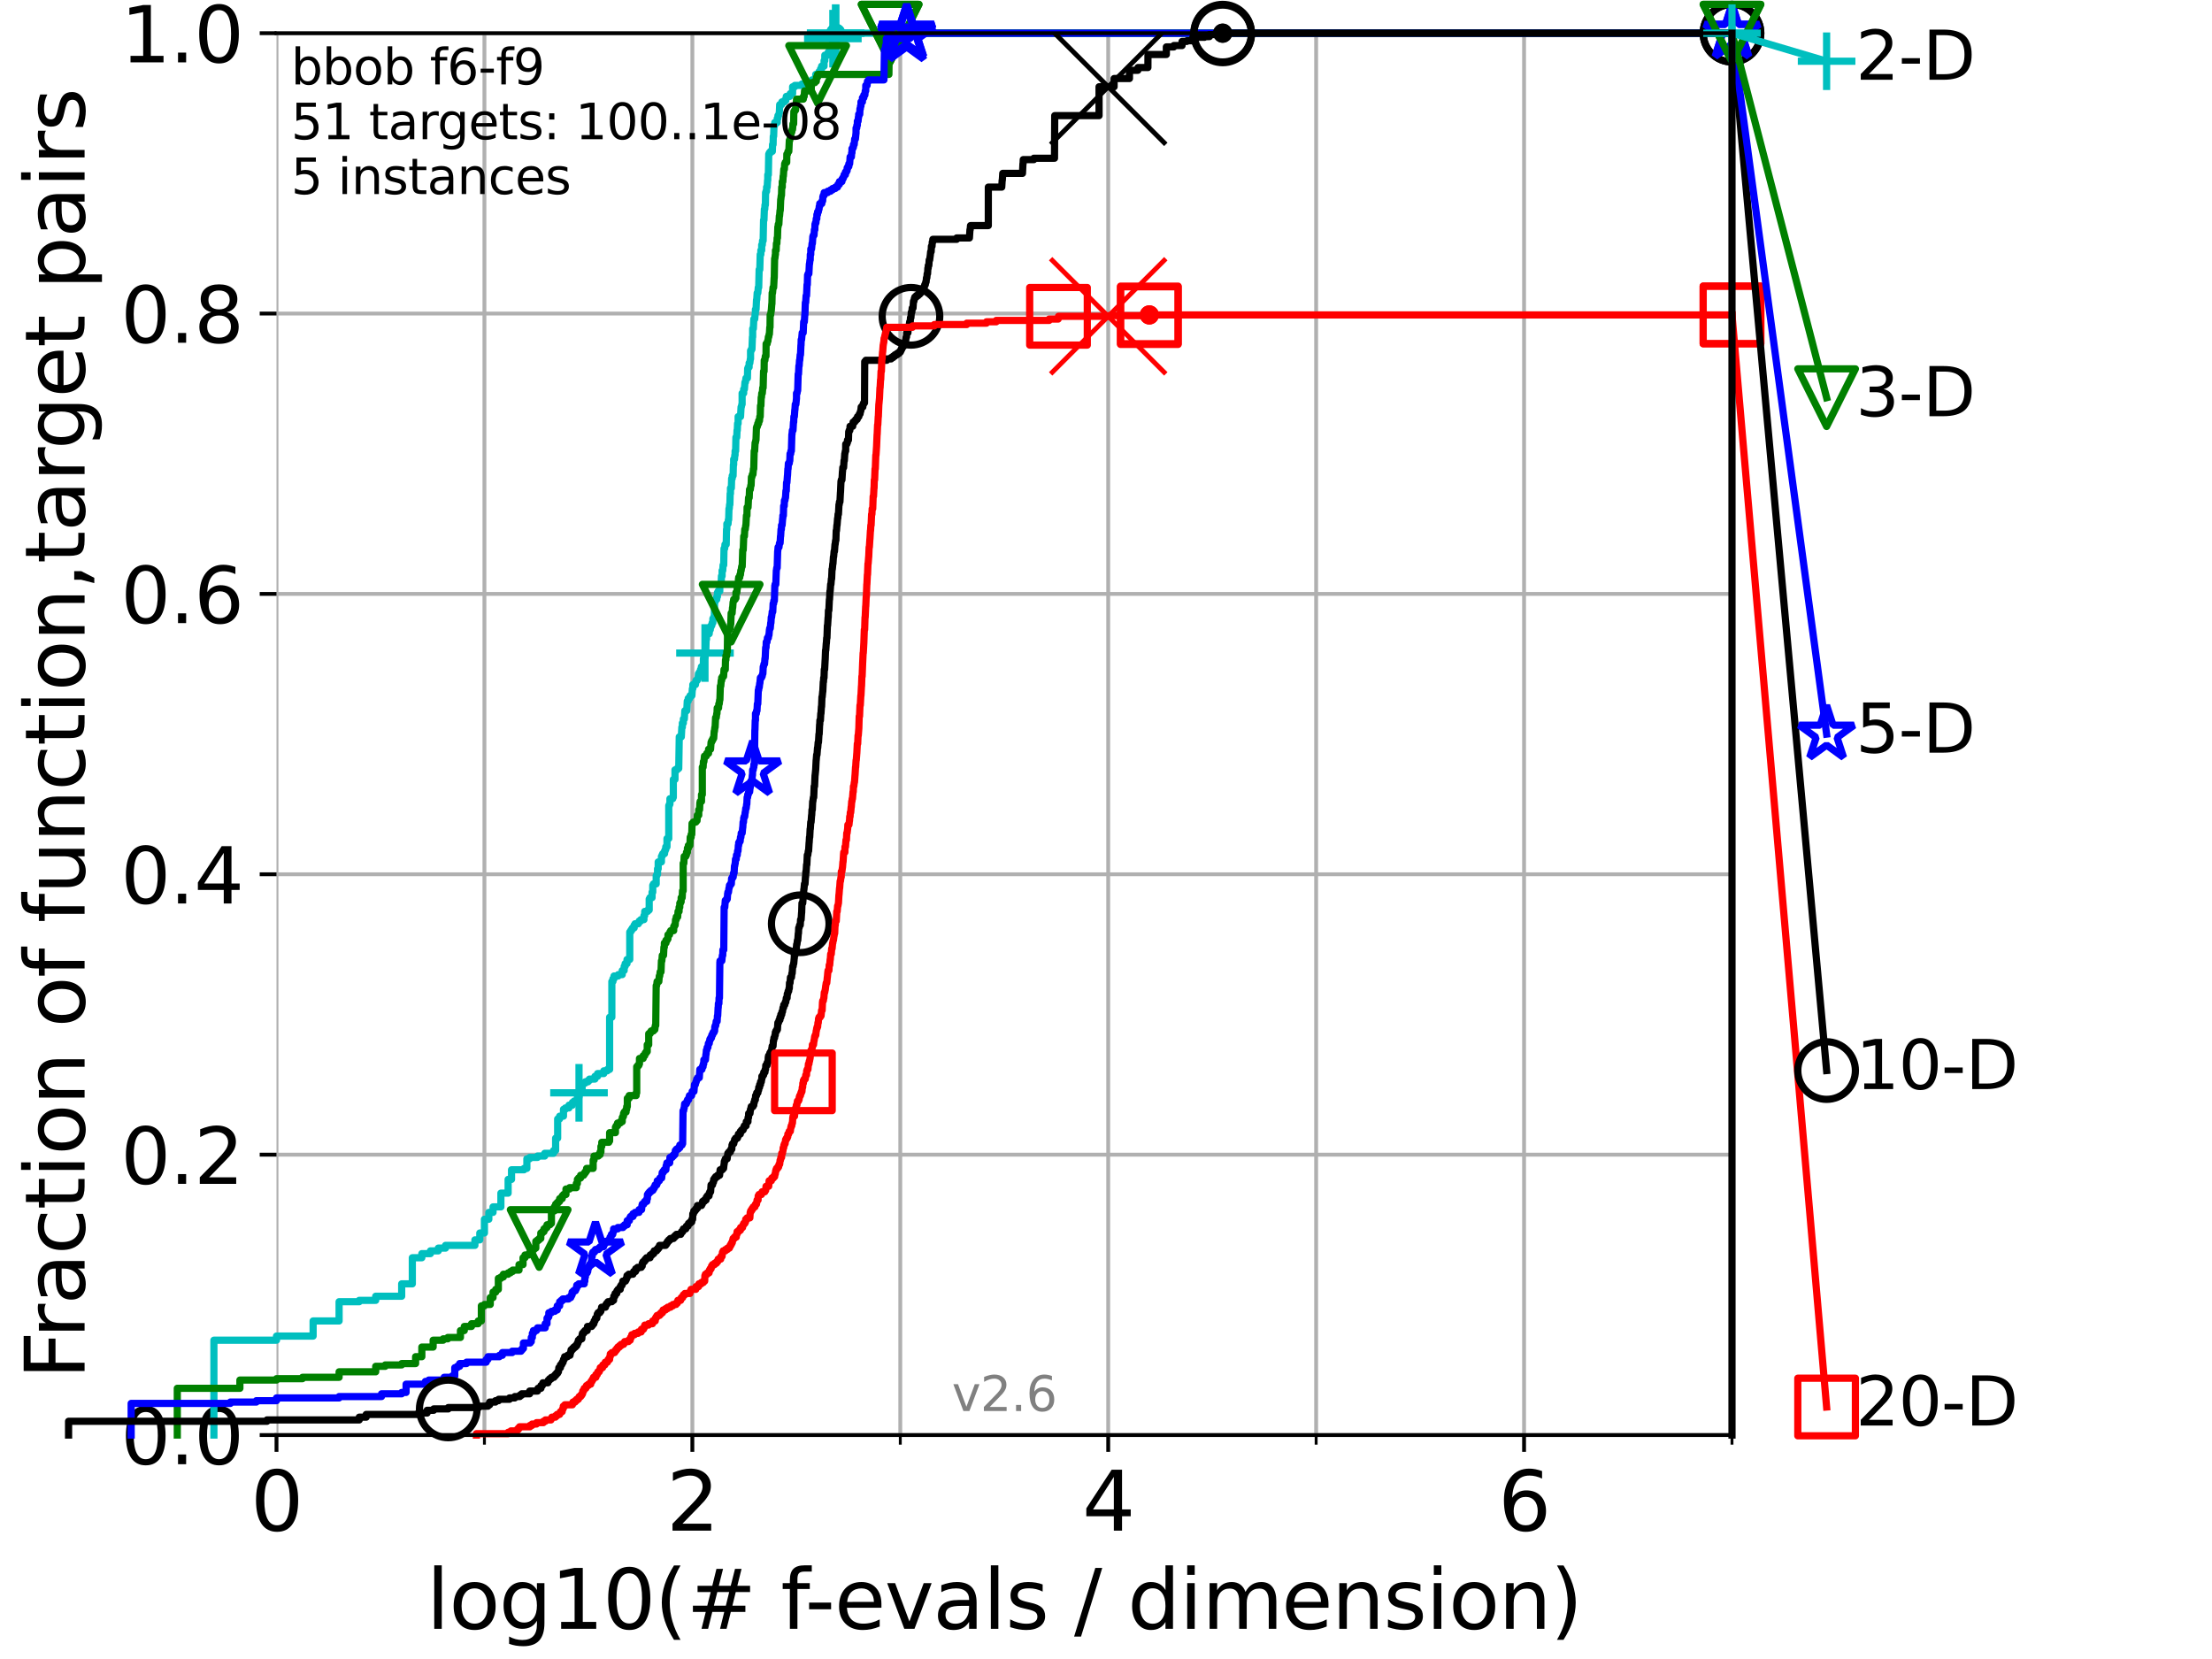 <?xml version="1.0" encoding="utf-8" standalone="no"?>
<!DOCTYPE svg PUBLIC "-//W3C//DTD SVG 1.1//EN"
  "http://www.w3.org/Graphics/SVG/1.1/DTD/svg11.dtd">
<svg xmlns:xlink="http://www.w3.org/1999/xlink" width="460.8pt" height="345.6pt" viewBox="0 0 460.8 345.6" xmlns="http://www.w3.org/2000/svg" version="1.1">
 <defs>
  <style type="text/css">*{stroke-linejoin: round; stroke-linecap: butt}</style>
 </defs>
 <g id="figure_1">
  <g id="patch_1">
   <path d="M 0 345.6 
L 460.8 345.6 
L 460.8 0 
L 0 0 
z
" style="fill: #ffffff"/>
  </g>
  <g id="axes_1">
   <g id="patch_2">
    <path d="M 57.6 298.944 
L 360.806 298.944 
L 360.806 6.912 
L 57.6 6.912 
z
" style="fill: #ffffff"/>
   </g>
   <g id="matplotlib.axis_1">
    <g id="xtick_1">
     <g id="line2d_1">
      <path d="M 57.6 298.944 
L 57.6 6.912 
" clip-path="url(#p45ef6451ed)" style="fill: none; stroke: #b0b0b0; stroke-width: 0.8; stroke-linecap: square"/>
     </g>
     <g id="line2d_2">
      <defs>
       <path id="ma24bb7f154" d="M 0 0 
L 0 3.5 
" style="stroke: #000000; stroke-width: 0.8"/>
      </defs>
      <g>
       <use xlink:href="#ma24bb7f154" x="57.6" y="298.944" style="stroke: #000000; stroke-width: 0.8"/>
      </g>
     </g>
     <g id="text_1">
      <!-- 0 -->
      <g transform="translate(52.192 318.861)scale(0.17 -0.17)">
       <defs>
        <path id="DejaVuSans-30" d="M 2034 4250 
Q 1547 4250 1301 3770 
Q 1056 3291 1056 2328 
Q 1056 1369 1301 889 
Q 1547 409 2034 409 
Q 2525 409 2770 889 
Q 3016 1369 3016 2328 
Q 3016 3291 2770 3770 
Q 2525 4250 2034 4250 
z
M 2034 4750 
Q 2819 4750 3233 4129 
Q 3647 3509 3647 2328 
Q 3647 1150 3233 529 
Q 2819 -91 2034 -91 
Q 1250 -91 836 529 
Q 422 1150 422 2328 
Q 422 3509 836 4129 
Q 1250 4750 2034 4750 
z
" transform="scale(0.016)"/>
       </defs>
       <use xlink:href="#DejaVuSans-30"/>
      </g>
     </g>
    </g>
    <g id="xtick_2">
     <g id="line2d_3">
      <path d="M 144.23 298.944 
L 144.23 6.912 
" clip-path="url(#p45ef6451ed)" style="fill: none; stroke: #b0b0b0; stroke-width: 0.8; stroke-linecap: square"/>
     </g>
     <g id="line2d_4">
      <g>
       <use xlink:href="#ma24bb7f154" x="144.23" y="298.944" style="stroke: #000000; stroke-width: 0.8"/>
      </g>
     </g>
     <g id="text_2">
      <!-- 2 -->
      <g transform="translate(138.822 318.861)scale(0.17 -0.17)">
       <defs>
        <path id="DejaVuSans-32" d="M 1228 531 
L 3431 531 
L 3431 0 
L 469 0 
L 469 531 
Q 828 903 1448 1529 
Q 2069 2156 2228 2338 
Q 2531 2678 2651 2914 
Q 2772 3150 2772 3378 
Q 2772 3750 2511 3984 
Q 2250 4219 1831 4219 
Q 1534 4219 1204 4116 
Q 875 4013 500 3803 
L 500 4441 
Q 881 4594 1212 4672 
Q 1544 4750 1819 4750 
Q 2544 4750 2975 4387 
Q 3406 4025 3406 3419 
Q 3406 3131 3298 2873 
Q 3191 2616 2906 2266 
Q 2828 2175 2409 1742 
Q 1991 1309 1228 531 
z
" transform="scale(0.016)"/>
       </defs>
       <use xlink:href="#DejaVuSans-32"/>
      </g>
     </g>
    </g>
    <g id="xtick_3">
     <g id="line2d_5">
      <path d="M 230.861 298.944 
L 230.861 6.912 
" clip-path="url(#p45ef6451ed)" style="fill: none; stroke: #b0b0b0; stroke-width: 0.8; stroke-linecap: square"/>
     </g>
     <g id="line2d_6">
      <g>
       <use xlink:href="#ma24bb7f154" x="230.861" y="298.944" style="stroke: #000000; stroke-width: 0.8"/>
      </g>
     </g>
     <g id="text_3">
      <!-- 4 -->
      <g transform="translate(225.453 318.861)scale(0.17 -0.17)">
       <defs>
        <path id="DejaVuSans-34" d="M 2419 4116 
L 825 1625 
L 2419 1625 
L 2419 4116 
z
M 2253 4666 
L 3047 4666 
L 3047 1625 
L 3713 1625 
L 3713 1100 
L 3047 1100 
L 3047 0 
L 2419 0 
L 2419 1100 
L 313 1100 
L 313 1709 
L 2253 4666 
z
" transform="scale(0.016)"/>
       </defs>
       <use xlink:href="#DejaVuSans-34"/>
      </g>
     </g>
    </g>
    <g id="xtick_4">
     <g id="line2d_7">
      <path d="M 317.491 298.944 
L 317.491 6.912 
" clip-path="url(#p45ef6451ed)" style="fill: none; stroke: #b0b0b0; stroke-width: 0.8; stroke-linecap: square"/>
     </g>
     <g id="line2d_8">
      <g>
       <use xlink:href="#ma24bb7f154" x="317.491" y="298.944" style="stroke: #000000; stroke-width: 0.8"/>
      </g>
     </g>
     <g id="text_4">
      <!-- 6 -->
      <g transform="translate(312.083 318.861)scale(0.17 -0.17)">
       <defs>
        <path id="DejaVuSans-36" d="M 2113 2584 
Q 1688 2584 1439 2293 
Q 1191 2003 1191 1497 
Q 1191 994 1439 701 
Q 1688 409 2113 409 
Q 2538 409 2786 701 
Q 3034 994 3034 1497 
Q 3034 2003 2786 2293 
Q 2538 2584 2113 2584 
z
M 3366 4563 
L 3366 3988 
Q 3128 4100 2886 4159 
Q 2644 4219 2406 4219 
Q 1781 4219 1451 3797 
Q 1122 3375 1075 2522 
Q 1259 2794 1537 2939 
Q 1816 3084 2150 3084 
Q 2853 3084 3261 2657 
Q 3669 2231 3669 1497 
Q 3669 778 3244 343 
Q 2819 -91 2113 -91 
Q 1303 -91 875 529 
Q 447 1150 447 2328 
Q 447 3434 972 4092 
Q 1497 4750 2381 4750 
Q 2619 4750 2861 4703 
Q 3103 4656 3366 4563 
z
" transform="scale(0.016)"/>
       </defs>
       <use xlink:href="#DejaVuSans-36"/>
      </g>
     </g>
    </g>
    <g id="xtick_5">
     <g id="line2d_9">
      <path d="M 100.915 298.944 
L 100.915 6.912 
" clip-path="url(#p45ef6451ed)" style="fill: none; stroke: #b0b0b0; stroke-width: 0.8; stroke-linecap: square"/>
     </g>
     <g id="line2d_10">
      <defs>
       <path id="m3f268f7a34" d="M 0 0 
L 0 2 
" style="stroke: #000000; stroke-width: 0.6"/>
      </defs>
      <g>
       <use xlink:href="#m3f268f7a34" x="100.915" y="298.944" style="stroke: #000000; stroke-width: 0.6"/>
      </g>
     </g>
    </g>
    <g id="xtick_6">
     <g id="line2d_11">
      <path d="M 187.546 298.944 
L 187.546 6.912 
" clip-path="url(#p45ef6451ed)" style="fill: none; stroke: #b0b0b0; stroke-width: 0.8; stroke-linecap: square"/>
     </g>
     <g id="line2d_12">
      <g>
       <use xlink:href="#m3f268f7a34" x="187.546" y="298.944" style="stroke: #000000; stroke-width: 0.6"/>
      </g>
     </g>
    </g>
    <g id="xtick_7">
     <g id="line2d_13">
      <path d="M 274.176 298.944 
L 274.176 6.912 
" clip-path="url(#p45ef6451ed)" style="fill: none; stroke: #b0b0b0; stroke-width: 0.8; stroke-linecap: square"/>
     </g>
     <g id="line2d_14">
      <g>
       <use xlink:href="#m3f268f7a34" x="274.176" y="298.944" style="stroke: #000000; stroke-width: 0.6"/>
      </g>
     </g>
    </g>
    <g id="xtick_8">
     <g id="line2d_15">
      <path d="M 360.806 298.944 
L 360.806 6.912 
" clip-path="url(#p45ef6451ed)" style="fill: none; stroke: #b0b0b0; stroke-width: 0.8; stroke-linecap: square"/>
     </g>
     <g id="line2d_16">
      <g>
       <use xlink:href="#m3f268f7a34" x="360.806" y="298.944" style="stroke: #000000; stroke-width: 0.6"/>
      </g>
     </g>
    </g>
    <g id="text_5">
     <!-- log10(# f-evals / dimension) -->
     <g transform="translate(88.823 339.314)scale(0.17 -0.17)">
      <defs>
       <path id="DejaVuSans-6c" d="M 603 4863 
L 1178 4863 
L 1178 0 
L 603 0 
L 603 4863 
z
" transform="scale(0.016)"/>
       <path id="DejaVuSans-6f" d="M 1959 3097 
Q 1497 3097 1228 2736 
Q 959 2375 959 1747 
Q 959 1119 1226 758 
Q 1494 397 1959 397 
Q 2419 397 2687 759 
Q 2956 1122 2956 1747 
Q 2956 2369 2687 2733 
Q 2419 3097 1959 3097 
z
M 1959 3584 
Q 2709 3584 3137 3096 
Q 3566 2609 3566 1747 
Q 3566 888 3137 398 
Q 2709 -91 1959 -91 
Q 1206 -91 779 398 
Q 353 888 353 1747 
Q 353 2609 779 3096 
Q 1206 3584 1959 3584 
z
" transform="scale(0.016)"/>
       <path id="DejaVuSans-67" d="M 2906 1791 
Q 2906 2416 2648 2759 
Q 2391 3103 1925 3103 
Q 1463 3103 1205 2759 
Q 947 2416 947 1791 
Q 947 1169 1205 825 
Q 1463 481 1925 481 
Q 2391 481 2648 825 
Q 2906 1169 2906 1791 
z
M 3481 434 
Q 3481 -459 3084 -895 
Q 2688 -1331 1869 -1331 
Q 1566 -1331 1297 -1286 
Q 1028 -1241 775 -1147 
L 775 -588 
Q 1028 -725 1275 -790 
Q 1522 -856 1778 -856 
Q 2344 -856 2625 -561 
Q 2906 -266 2906 331 
L 2906 616 
Q 2728 306 2450 153 
Q 2172 0 1784 0 
Q 1141 0 747 490 
Q 353 981 353 1791 
Q 353 2603 747 3093 
Q 1141 3584 1784 3584 
Q 2172 3584 2450 3431 
Q 2728 3278 2906 2969 
L 2906 3500 
L 3481 3500 
L 3481 434 
z
" transform="scale(0.016)"/>
       <path id="DejaVuSans-31" d="M 794 531 
L 1825 531 
L 1825 4091 
L 703 3866 
L 703 4441 
L 1819 4666 
L 2450 4666 
L 2450 531 
L 3481 531 
L 3481 0 
L 794 0 
L 794 531 
z
" transform="scale(0.016)"/>
       <path id="DejaVuSans-28" d="M 1984 4856 
Q 1566 4138 1362 3434 
Q 1159 2731 1159 2009 
Q 1159 1288 1364 580 
Q 1569 -128 1984 -844 
L 1484 -844 
Q 1016 -109 783 600 
Q 550 1309 550 2009 
Q 550 2706 781 3412 
Q 1013 4119 1484 4856 
L 1984 4856 
z
" transform="scale(0.016)"/>
       <path id="DejaVuSans-23" d="M 3272 2816 
L 2363 2816 
L 2100 1772 
L 3016 1772 
L 3272 2816 
z
M 2803 4594 
L 2478 3297 
L 3391 3297 
L 3719 4594 
L 4219 4594 
L 3897 3297 
L 4872 3297 
L 4872 2816 
L 3775 2816 
L 3519 1772 
L 4513 1772 
L 4513 1294 
L 3397 1294 
L 3072 0 
L 2572 0 
L 2894 1294 
L 1978 1294 
L 1656 0 
L 1153 0 
L 1478 1294 
L 494 1294 
L 494 1772 
L 1594 1772 
L 1856 2816 
L 850 2816 
L 850 3297 
L 1978 3297 
L 2297 4594 
L 2803 4594 
z
" transform="scale(0.016)"/>
       <path id="DejaVuSans-20" transform="scale(0.016)"/>
       <path id="DejaVuSans-66" d="M 2375 4863 
L 2375 4384 
L 1825 4384 
Q 1516 4384 1395 4259 
Q 1275 4134 1275 3809 
L 1275 3500 
L 2222 3500 
L 2222 3053 
L 1275 3053 
L 1275 0 
L 697 0 
L 697 3053 
L 147 3053 
L 147 3500 
L 697 3500 
L 697 3744 
Q 697 4328 969 4595 
Q 1241 4863 1831 4863 
L 2375 4863 
z
" transform="scale(0.016)"/>
       <path id="DejaVuSans-2d" d="M 313 2009 
L 1997 2009 
L 1997 1497 
L 313 1497 
L 313 2009 
z
" transform="scale(0.016)"/>
       <path id="DejaVuSans-65" d="M 3597 1894 
L 3597 1613 
L 953 1613 
Q 991 1019 1311 708 
Q 1631 397 2203 397 
Q 2534 397 2845 478 
Q 3156 559 3463 722 
L 3463 178 
Q 3153 47 2828 -22 
Q 2503 -91 2169 -91 
Q 1331 -91 842 396 
Q 353 884 353 1716 
Q 353 2575 817 3079 
Q 1281 3584 2069 3584 
Q 2775 3584 3186 3129 
Q 3597 2675 3597 1894 
z
M 3022 2063 
Q 3016 2534 2758 2815 
Q 2500 3097 2075 3097 
Q 1594 3097 1305 2825 
Q 1016 2553 972 2059 
L 3022 2063 
z
" transform="scale(0.016)"/>
       <path id="DejaVuSans-76" d="M 191 3500 
L 800 3500 
L 1894 563 
L 2988 3500 
L 3597 3500 
L 2284 0 
L 1503 0 
L 191 3500 
z
" transform="scale(0.016)"/>
       <path id="DejaVuSans-61" d="M 2194 1759 
Q 1497 1759 1228 1600 
Q 959 1441 959 1056 
Q 959 750 1161 570 
Q 1363 391 1709 391 
Q 2188 391 2477 730 
Q 2766 1069 2766 1631 
L 2766 1759 
L 2194 1759 
z
M 3341 1997 
L 3341 0 
L 2766 0 
L 2766 531 
Q 2569 213 2275 61 
Q 1981 -91 1556 -91 
Q 1019 -91 701 211 
Q 384 513 384 1019 
Q 384 1609 779 1909 
Q 1175 2209 1959 2209 
L 2766 2209 
L 2766 2266 
Q 2766 2663 2505 2880 
Q 2244 3097 1772 3097 
Q 1472 3097 1187 3025 
Q 903 2953 641 2809 
L 641 3341 
Q 956 3463 1253 3523 
Q 1550 3584 1831 3584 
Q 2591 3584 2966 3190 
Q 3341 2797 3341 1997 
z
" transform="scale(0.016)"/>
       <path id="DejaVuSans-73" d="M 2834 3397 
L 2834 2853 
Q 2591 2978 2328 3040 
Q 2066 3103 1784 3103 
Q 1356 3103 1142 2972 
Q 928 2841 928 2578 
Q 928 2378 1081 2264 
Q 1234 2150 1697 2047 
L 1894 2003 
Q 2506 1872 2764 1633 
Q 3022 1394 3022 966 
Q 3022 478 2636 193 
Q 2250 -91 1575 -91 
Q 1294 -91 989 -36 
Q 684 19 347 128 
L 347 722 
Q 666 556 975 473 
Q 1284 391 1588 391 
Q 1994 391 2212 530 
Q 2431 669 2431 922 
Q 2431 1156 2273 1281 
Q 2116 1406 1581 1522 
L 1381 1569 
Q 847 1681 609 1914 
Q 372 2147 372 2553 
Q 372 3047 722 3315 
Q 1072 3584 1716 3584 
Q 2034 3584 2315 3537 
Q 2597 3491 2834 3397 
z
" transform="scale(0.016)"/>
       <path id="DejaVuSans-2f" d="M 1625 4666 
L 2156 4666 
L 531 -594 
L 0 -594 
L 1625 4666 
z
" transform="scale(0.016)"/>
       <path id="DejaVuSans-64" d="M 2906 2969 
L 2906 4863 
L 3481 4863 
L 3481 0 
L 2906 0 
L 2906 525 
Q 2725 213 2448 61 
Q 2172 -91 1784 -91 
Q 1150 -91 751 415 
Q 353 922 353 1747 
Q 353 2572 751 3078 
Q 1150 3584 1784 3584 
Q 2172 3584 2448 3432 
Q 2725 3281 2906 2969 
z
M 947 1747 
Q 947 1113 1208 752 
Q 1469 391 1925 391 
Q 2381 391 2643 752 
Q 2906 1113 2906 1747 
Q 2906 2381 2643 2742 
Q 2381 3103 1925 3103 
Q 1469 3103 1208 2742 
Q 947 2381 947 1747 
z
" transform="scale(0.016)"/>
       <path id="DejaVuSans-69" d="M 603 3500 
L 1178 3500 
L 1178 0 
L 603 0 
L 603 3500 
z
M 603 4863 
L 1178 4863 
L 1178 4134 
L 603 4134 
L 603 4863 
z
" transform="scale(0.016)"/>
       <path id="DejaVuSans-6d" d="M 3328 2828 
Q 3544 3216 3844 3400 
Q 4144 3584 4550 3584 
Q 5097 3584 5394 3201 
Q 5691 2819 5691 2113 
L 5691 0 
L 5113 0 
L 5113 2094 
Q 5113 2597 4934 2840 
Q 4756 3084 4391 3084 
Q 3944 3084 3684 2787 
Q 3425 2491 3425 1978 
L 3425 0 
L 2847 0 
L 2847 2094 
Q 2847 2600 2669 2842 
Q 2491 3084 2119 3084 
Q 1678 3084 1418 2786 
Q 1159 2488 1159 1978 
L 1159 0 
L 581 0 
L 581 3500 
L 1159 3500 
L 1159 2956 
Q 1356 3278 1631 3431 
Q 1906 3584 2284 3584 
Q 2666 3584 2933 3390 
Q 3200 3197 3328 2828 
z
" transform="scale(0.016)"/>
       <path id="DejaVuSans-6e" d="M 3513 2113 
L 3513 0 
L 2938 0 
L 2938 2094 
Q 2938 2591 2744 2837 
Q 2550 3084 2163 3084 
Q 1697 3084 1428 2787 
Q 1159 2491 1159 1978 
L 1159 0 
L 581 0 
L 581 3500 
L 1159 3500 
L 1159 2956 
Q 1366 3272 1645 3428 
Q 1925 3584 2291 3584 
Q 2894 3584 3203 3211 
Q 3513 2838 3513 2113 
z
" transform="scale(0.016)"/>
       <path id="DejaVuSans-29" d="M 513 4856 
L 1013 4856 
Q 1481 4119 1714 3412 
Q 1947 2706 1947 2009 
Q 1947 1309 1714 600 
Q 1481 -109 1013 -844 
L 513 -844 
Q 928 -128 1133 580 
Q 1338 1288 1338 2009 
Q 1338 2731 1133 3434 
Q 928 4138 513 4856 
z
" transform="scale(0.016)"/>
      </defs>
      <use xlink:href="#DejaVuSans-6c"/>
      <use xlink:href="#DejaVuSans-6f" x="27.783"/>
      <use xlink:href="#DejaVuSans-67" x="88.965"/>
      <use xlink:href="#DejaVuSans-31" x="152.441"/>
      <use xlink:href="#DejaVuSans-30" x="216.064"/>
      <use xlink:href="#DejaVuSans-28" x="279.688"/>
      <use xlink:href="#DejaVuSans-23" x="318.701"/>
      <use xlink:href="#DejaVuSans-20" x="402.49"/>
      <use xlink:href="#DejaVuSans-66" x="434.277"/>
      <use xlink:href="#DejaVuSans-2d" x="463.982"/>
      <use xlink:href="#DejaVuSans-65" x="500.066"/>
      <use xlink:href="#DejaVuSans-76" x="561.59"/>
      <use xlink:href="#DejaVuSans-61" x="620.77"/>
      <use xlink:href="#DejaVuSans-6c" x="682.049"/>
      <use xlink:href="#DejaVuSans-73" x="709.832"/>
      <use xlink:href="#DejaVuSans-20" x="761.932"/>
      <use xlink:href="#DejaVuSans-2f" x="793.719"/>
      <use xlink:href="#DejaVuSans-20" x="827.41"/>
      <use xlink:href="#DejaVuSans-64" x="859.197"/>
      <use xlink:href="#DejaVuSans-69" x="922.674"/>
      <use xlink:href="#DejaVuSans-6d" x="950.457"/>
      <use xlink:href="#DejaVuSans-65" x="1047.869"/>
      <use xlink:href="#DejaVuSans-6e" x="1109.393"/>
      <use xlink:href="#DejaVuSans-73" x="1172.771"/>
      <use xlink:href="#DejaVuSans-69" x="1224.871"/>
      <use xlink:href="#DejaVuSans-6f" x="1252.654"/>
      <use xlink:href="#DejaVuSans-6e" x="1313.836"/>
      <use xlink:href="#DejaVuSans-29" x="1377.215"/>
     </g>
    </g>
   </g>
   <g id="matplotlib.axis_2">
    <g id="ytick_1">
     <g id="line2d_17">
      <path d="M 57.6 298.944 
L 360.806 298.944 
" clip-path="url(#p45ef6451ed)" style="fill: none; stroke: #b0b0b0; stroke-width: 0.8; stroke-linecap: square"/>
     </g>
     <g id="line2d_18">
      <defs>
       <path id="m87c2152e97" d="M 0 0 
L -3.5 0 
" style="stroke: #000000; stroke-width: 0.8"/>
      </defs>
      <g>
       <use xlink:href="#m87c2152e97" x="57.6" y="298.944" style="stroke: #000000; stroke-width: 0.8"/>
      </g>
     </g>
     <g id="text_6">
      <!-- 0.0 -->
      <g transform="translate(25.155 305.023)scale(0.16 -0.16)">
       <defs>
        <path id="DejaVuSans-2e" d="M 684 794 
L 1344 794 
L 1344 0 
L 684 0 
L 684 794 
z
" transform="scale(0.016)"/>
       </defs>
       <use xlink:href="#DejaVuSans-30"/>
       <use xlink:href="#DejaVuSans-2e" x="63.623"/>
       <use xlink:href="#DejaVuSans-30" x="95.41"/>
      </g>
     </g>
    </g>
    <g id="ytick_2">
     <g id="line2d_19">
      <path d="M 57.6 240.538 
L 360.806 240.538 
" clip-path="url(#p45ef6451ed)" style="fill: none; stroke: #b0b0b0; stroke-width: 0.8; stroke-linecap: square"/>
     </g>
     <g id="line2d_20">
      <g>
       <use xlink:href="#m87c2152e97" x="57.6" y="240.538" style="stroke: #000000; stroke-width: 0.8"/>
      </g>
     </g>
     <g id="text_7">
      <!-- 0.2 -->
      <g transform="translate(25.155 246.616)scale(0.16 -0.16)">
       <use xlink:href="#DejaVuSans-30"/>
       <use xlink:href="#DejaVuSans-2e" x="63.623"/>
       <use xlink:href="#DejaVuSans-32" x="95.41"/>
      </g>
     </g>
    </g>
    <g id="ytick_3">
     <g id="line2d_21">
      <path d="M 57.6 182.131 
L 360.806 182.131 
" clip-path="url(#p45ef6451ed)" style="fill: none; stroke: #b0b0b0; stroke-width: 0.8; stroke-linecap: square"/>
     </g>
     <g id="line2d_22">
      <g>
       <use xlink:href="#m87c2152e97" x="57.6" y="182.131" style="stroke: #000000; stroke-width: 0.8"/>
      </g>
     </g>
     <g id="text_8">
      <!-- 0.4 -->
      <g transform="translate(25.155 188.21)scale(0.16 -0.16)">
       <use xlink:href="#DejaVuSans-30"/>
       <use xlink:href="#DejaVuSans-2e" x="63.623"/>
       <use xlink:href="#DejaVuSans-34" x="95.41"/>
      </g>
     </g>
    </g>
    <g id="ytick_4">
     <g id="line2d_23">
      <path d="M 57.6 123.725 
L 360.806 123.725 
" clip-path="url(#p45ef6451ed)" style="fill: none; stroke: #b0b0b0; stroke-width: 0.8; stroke-linecap: square"/>
     </g>
     <g id="line2d_24">
      <g>
       <use xlink:href="#m87c2152e97" x="57.6" y="123.725" style="stroke: #000000; stroke-width: 0.8"/>
      </g>
     </g>
     <g id="text_9">
      <!-- 0.6 -->
      <g transform="translate(25.155 129.804)scale(0.16 -0.16)">
       <use xlink:href="#DejaVuSans-30"/>
       <use xlink:href="#DejaVuSans-2e" x="63.623"/>
       <use xlink:href="#DejaVuSans-36" x="95.41"/>
      </g>
     </g>
    </g>
    <g id="ytick_5">
     <g id="line2d_25">
      <path d="M 57.6 65.318 
L 360.806 65.318 
" clip-path="url(#p45ef6451ed)" style="fill: none; stroke: #b0b0b0; stroke-width: 0.8; stroke-linecap: square"/>
     </g>
     <g id="line2d_26">
      <g>
       <use xlink:href="#m87c2152e97" x="57.6" y="65.318" style="stroke: #000000; stroke-width: 0.8"/>
      </g>
     </g>
     <g id="text_10">
      <!-- 0.8 -->
      <g transform="translate(25.155 71.397)scale(0.16 -0.16)">
       <defs>
        <path id="DejaVuSans-38" d="M 2034 2216 
Q 1584 2216 1326 1975 
Q 1069 1734 1069 1313 
Q 1069 891 1326 650 
Q 1584 409 2034 409 
Q 2484 409 2743 651 
Q 3003 894 3003 1313 
Q 3003 1734 2745 1975 
Q 2488 2216 2034 2216 
z
M 1403 2484 
Q 997 2584 770 2862 
Q 544 3141 544 3541 
Q 544 4100 942 4425 
Q 1341 4750 2034 4750 
Q 2731 4750 3128 4425 
Q 3525 4100 3525 3541 
Q 3525 3141 3298 2862 
Q 3072 2584 2669 2484 
Q 3125 2378 3379 2068 
Q 3634 1759 3634 1313 
Q 3634 634 3220 271 
Q 2806 -91 2034 -91 
Q 1263 -91 848 271 
Q 434 634 434 1313 
Q 434 1759 690 2068 
Q 947 2378 1403 2484 
z
M 1172 3481 
Q 1172 3119 1398 2916 
Q 1625 2713 2034 2713 
Q 2441 2713 2670 2916 
Q 2900 3119 2900 3481 
Q 2900 3844 2670 4047 
Q 2441 4250 2034 4250 
Q 1625 4250 1398 4047 
Q 1172 3844 1172 3481 
z
" transform="scale(0.016)"/>
       </defs>
       <use xlink:href="#DejaVuSans-30"/>
       <use xlink:href="#DejaVuSans-2e" x="63.623"/>
       <use xlink:href="#DejaVuSans-38" x="95.41"/>
      </g>
     </g>
    </g>
    <g id="ytick_6">
     <g id="line2d_27">
      <path d="M 57.6 6.912 
L 360.806 6.912 
" clip-path="url(#p45ef6451ed)" style="fill: none; stroke: #b0b0b0; stroke-width: 0.8; stroke-linecap: square"/>
     </g>
     <g id="line2d_28">
      <g>
       <use xlink:href="#m87c2152e97" x="57.6" y="6.912" style="stroke: #000000; stroke-width: 0.8"/>
      </g>
     </g>
     <g id="text_11">
      <!-- 1.0 -->
      <g transform="translate(25.155 12.991)scale(0.16 -0.16)">
       <use xlink:href="#DejaVuSans-31"/>
       <use xlink:href="#DejaVuSans-2e" x="63.623"/>
       <use xlink:href="#DejaVuSans-30" x="95.41"/>
      </g>
     </g>
    </g>
    <g id="text_12">
     <!-- Fraction of function,target pairs -->
     <g transform="translate(17.62 287.313)rotate(-90)scale(0.17 -0.17)">
      <defs>
       <path id="DejaVuSans-46" d="M 628 4666 
L 3309 4666 
L 3309 4134 
L 1259 4134 
L 1259 2759 
L 3109 2759 
L 3109 2228 
L 1259 2228 
L 1259 0 
L 628 0 
L 628 4666 
z
" transform="scale(0.016)"/>
       <path id="DejaVuSans-72" d="M 2631 2963 
Q 2534 3019 2420 3045 
Q 2306 3072 2169 3072 
Q 1681 3072 1420 2755 
Q 1159 2438 1159 1844 
L 1159 0 
L 581 0 
L 581 3500 
L 1159 3500 
L 1159 2956 
Q 1341 3275 1631 3429 
Q 1922 3584 2338 3584 
Q 2397 3584 2469 3576 
Q 2541 3569 2628 3553 
L 2631 2963 
z
" transform="scale(0.016)"/>
       <path id="DejaVuSans-63" d="M 3122 3366 
L 3122 2828 
Q 2878 2963 2633 3030 
Q 2388 3097 2138 3097 
Q 1578 3097 1268 2742 
Q 959 2388 959 1747 
Q 959 1106 1268 751 
Q 1578 397 2138 397 
Q 2388 397 2633 464 
Q 2878 531 3122 666 
L 3122 134 
Q 2881 22 2623 -34 
Q 2366 -91 2075 -91 
Q 1284 -91 818 406 
Q 353 903 353 1747 
Q 353 2603 823 3093 
Q 1294 3584 2113 3584 
Q 2378 3584 2631 3529 
Q 2884 3475 3122 3366 
z
" transform="scale(0.016)"/>
       <path id="DejaVuSans-74" d="M 1172 4494 
L 1172 3500 
L 2356 3500 
L 2356 3053 
L 1172 3053 
L 1172 1153 
Q 1172 725 1289 603 
Q 1406 481 1766 481 
L 2356 481 
L 2356 0 
L 1766 0 
Q 1100 0 847 248 
Q 594 497 594 1153 
L 594 3053 
L 172 3053 
L 172 3500 
L 594 3500 
L 594 4494 
L 1172 4494 
z
" transform="scale(0.016)"/>
       <path id="DejaVuSans-75" d="M 544 1381 
L 544 3500 
L 1119 3500 
L 1119 1403 
Q 1119 906 1312 657 
Q 1506 409 1894 409 
Q 2359 409 2629 706 
Q 2900 1003 2900 1516 
L 2900 3500 
L 3475 3500 
L 3475 0 
L 2900 0 
L 2900 538 
Q 2691 219 2414 64 
Q 2138 -91 1772 -91 
Q 1169 -91 856 284 
Q 544 659 544 1381 
z
M 1991 3584 
L 1991 3584 
z
" transform="scale(0.016)"/>
       <path id="DejaVuSans-2c" d="M 750 794 
L 1409 794 
L 1409 256 
L 897 -744 
L 494 -744 
L 750 256 
L 750 794 
z
" transform="scale(0.016)"/>
       <path id="DejaVuSans-70" d="M 1159 525 
L 1159 -1331 
L 581 -1331 
L 581 3500 
L 1159 3500 
L 1159 2969 
Q 1341 3281 1617 3432 
Q 1894 3584 2278 3584 
Q 2916 3584 3314 3078 
Q 3713 2572 3713 1747 
Q 3713 922 3314 415 
Q 2916 -91 2278 -91 
Q 1894 -91 1617 61 
Q 1341 213 1159 525 
z
M 3116 1747 
Q 3116 2381 2855 2742 
Q 2594 3103 2138 3103 
Q 1681 3103 1420 2742 
Q 1159 2381 1159 1747 
Q 1159 1113 1420 752 
Q 1681 391 2138 391 
Q 2594 391 2855 752 
Q 3116 1113 3116 1747 
z
" transform="scale(0.016)"/>
      </defs>
      <use xlink:href="#DejaVuSans-46"/>
      <use xlink:href="#DejaVuSans-72" x="50.27"/>
      <use xlink:href="#DejaVuSans-61" x="91.383"/>
      <use xlink:href="#DejaVuSans-63" x="152.662"/>
      <use xlink:href="#DejaVuSans-74" x="207.643"/>
      <use xlink:href="#DejaVuSans-69" x="246.852"/>
      <use xlink:href="#DejaVuSans-6f" x="274.635"/>
      <use xlink:href="#DejaVuSans-6e" x="335.816"/>
      <use xlink:href="#DejaVuSans-20" x="399.195"/>
      <use xlink:href="#DejaVuSans-6f" x="430.982"/>
      <use xlink:href="#DejaVuSans-66" x="492.164"/>
      <use xlink:href="#DejaVuSans-20" x="527.369"/>
      <use xlink:href="#DejaVuSans-66" x="559.156"/>
      <use xlink:href="#DejaVuSans-75" x="594.361"/>
      <use xlink:href="#DejaVuSans-6e" x="657.74"/>
      <use xlink:href="#DejaVuSans-63" x="721.119"/>
      <use xlink:href="#DejaVuSans-74" x="776.1"/>
      <use xlink:href="#DejaVuSans-69" x="815.309"/>
      <use xlink:href="#DejaVuSans-6f" x="843.092"/>
      <use xlink:href="#DejaVuSans-6e" x="904.273"/>
      <use xlink:href="#DejaVuSans-2c" x="967.652"/>
      <use xlink:href="#DejaVuSans-74" x="999.439"/>
      <use xlink:href="#DejaVuSans-61" x="1038.648"/>
      <use xlink:href="#DejaVuSans-72" x="1099.928"/>
      <use xlink:href="#DejaVuSans-67" x="1139.291"/>
      <use xlink:href="#DejaVuSans-65" x="1202.768"/>
      <use xlink:href="#DejaVuSans-74" x="1264.291"/>
      <use xlink:href="#DejaVuSans-20" x="1303.5"/>
      <use xlink:href="#DejaVuSans-70" x="1335.287"/>
      <use xlink:href="#DejaVuSans-61" x="1398.764"/>
      <use xlink:href="#DejaVuSans-69" x="1460.043"/>
      <use xlink:href="#DejaVuSans-72" x="1487.826"/>
      <use xlink:href="#DejaVuSans-73" x="1528.939"/>
     </g>
    </g>
   </g>
   <g id="line2d_29">
    <defs>
     <path id="m55add1a394" d="M 0 1.5 
C 0.398 1.5 0.779 1.342 1.061 1.061 
C 1.342 0.779 1.5 0.398 1.5 0 
C 1.5 -0.398 1.342 -0.779 1.061 -1.061 
C 0.779 -1.342 0.398 -1.5 0 -1.5 
C -0.398 -1.5 -0.779 -1.342 -1.061 -1.061 
C -1.342 -0.779 -1.5 -0.398 -1.5 0 
C -1.5 0.398 -1.342 0.779 -1.061 1.061 
C -0.779 1.342 -0.398 1.5 0 1.5 
z
" style="stroke: #00bfbf"/>
    </defs>
    <g>
     <use xlink:href="#m55add1a394" x="174.088" y="6.912" style="fill: #00bfbf; stroke: #00bfbf"/>
     <use xlink:href="#m55add1a394" x="174.088" y="6.912" style="fill: #00bfbf; stroke: #00bfbf"/>
    </g>
   </g>
   <g id="line2d_30">
    <path d="M 44.561 298.944 
L 44.561 279.189 
L 57.6 279.189 
L 57.6 278.33 
L 65.227 278.33 
L 65.227 275.181 
L 70.639 275.181 
L 70.639 271.172 
L 74.837 271.172 
L 74.837 270.886 
L 78.267 270.886 
L 78.267 270.027 
L 83.678 270.027 
L 83.678 267.45 
L 85.894 267.45 
L 85.894 262.011 
L 87.876 262.011 
L 87.876 261.152 
L 89.669 261.152 
L 89.669 260.579 
L 91.306 260.579 
L 91.306 260.006 
L 92.812 260.006 
L 92.812 259.434 
L 98.933 259.434 
L 98.933 258.289 
L 99.95 258.289 
L 99.95 256.857 
L 100.915 256.857 
L 100.915 253.994 
L 101.833 253.994 
L 101.833 252.562 
L 102.708 252.562 
L 102.708 251.417 
L 104.345 251.417 
L 104.345 248.554 
L 105.851 248.554 
L 105.851 245.691 
L 106.561 245.691 
L 106.561 243.687 
L 109.159 243.687 
L 109.159 243.401 
L 109.757 243.401 
L 109.757 241.397 
L 110.336 241.397 
L 110.336 241.11 
L 111.972 241.11 
L 111.972 240.824 
L 113.478 240.824 
L 113.478 240.251 
L 115.315 240.251 
L 115.315 239.679 
L 115.747 239.679 
L 115.747 237.102 
L 116.17 237.102 
L 116.17 233.094 
L 116.584 233.094 
L 116.584 232.521 
L 117.384 232.521 
L 117.384 231.09 
L 117.772 231.09 
L 117.772 230.803 
L 118.525 230.803 
L 118.525 230.231 
L 119.248 230.231 
L 119.248 229.658 
L 119.6 229.658 
L 119.6 229.372 
L 120.284 229.372 
L 120.284 228.513 
L 120.617 228.513 
L 120.617 227.654 
L 121.266 227.654 
L 121.266 225.65 
L 121.893 225.65 
L 121.893 225.363 
L 122.5 225.363 
L 122.5 225.077 
L 122.796 225.077 
L 122.796 224.791 
L 123.936 224.791 
L 123.936 224.218 
L 124.482 224.218 
L 124.482 223.646 
L 125.779 223.646 
L 125.779 223.073 
L 126.517 223.073 
L 126.517 222.787 
L 126.994 222.787 
L 126.994 211.907 
L 127.458 211.907 
L 127.458 204.463 
L 127.686 204.463 
L 127.686 203.89 
L 127.911 203.89 
L 127.911 203.318 
L 128.786 203.318 
L 128.786 203.032 
L 129.623 203.032 
L 129.623 202.173 
L 130.027 202.173 
L 130.027 201.314 
L 130.226 201.314 
L 130.226 200.741 
L 130.618 200.741 
L 130.618 199.882 
L 131.191 199.882 
L 131.191 194.156 
L 131.378 194.156 
L 131.378 193.87 
L 131.564 193.87 
L 131.564 193.583 
L 131.747 193.583 
L 131.747 193.297 
L 132.109 193.297 
L 132.109 192.725 
L 132.287 192.725 
L 132.287 192.438 
L 132.984 192.438 
L 132.984 192.152 
L 133.154 192.152 
L 133.154 191.866 
L 133.49 191.866 
L 133.49 191.579 
L 134.145 191.579 
L 134.145 190.72 
L 134.305 190.72 
L 134.305 189.861 
L 134.932 189.861 
L 134.932 189.575 
L 135.238 189.575 
L 135.238 187.285 
L 135.389 187.285 
L 135.389 186.998 
L 135.835 186.998 
L 135.835 185.853 
L 135.981 185.853 
L 135.981 184.422 
L 136.127 184.422 
L 136.127 184.135 
L 136.697 184.135 
L 136.697 182.418 
L 136.837 182.418 
L 136.837 182.131 
L 136.975 182.131 
L 136.975 180.986 
L 137.113 180.986 
L 137.113 179.554 
L 137.788 179.554 
L 137.788 178.409 
L 137.92 178.409 
L 137.92 178.123 
L 138.051 178.123 
L 138.051 177.837 
L 138.439 177.837 
L 138.439 177.264 
L 138.566 177.264 
L 138.566 176.978 
L 138.693 176.978 
L 138.693 176.405 
L 138.944 176.405 
L 138.944 174.687 
L 139.314 174.687 
L 139.314 167.816 
L 139.435 167.816 
L 139.435 167.53 
L 139.556 167.53 
L 139.556 166.384 
L 140.15 166.384 
L 140.15 166.098 
L 140.266 166.098 
L 140.266 162.376 
L 140.612 162.376 
L 140.612 160.372 
L 141.062 160.372 
L 141.062 160.086 
L 141.393 160.086 
L 141.502 153.501 
L 141.932 153.501 
L 142.038 151.496 
L 142.144 151.496 
L 142.144 150.638 
L 142.353 150.638 
L 142.353 149.779 
L 142.559 149.779 
L 142.662 148.061 
L 143.066 148.061 
L 143.166 146.057 
L 143.364 146.057 
L 143.364 145.484 
L 143.657 145.484 
L 143.754 144.911 
L 144.136 144.911 
L 144.23 143.48 
L 144.324 143.48 
L 144.324 142.621 
L 144.878 142.621 
L 144.968 141.762 
L 145.238 141.762 
L 145.238 141.476 
L 145.415 141.476 
L 145.503 140.331 
L 145.678 140.331 
L 145.678 140.044 
L 145.938 140.044 
L 145.938 139.472 
L 146.109 139.472 
L 146.109 138.899 
L 146.53 138.899 
L 146.53 137.181 
L 146.695 137.181 
L 146.695 136.895 
L 146.86 136.895 
L 146.86 136.036 
L 147.022 136.036 
L 147.103 133.173 
L 147.184 133.173 
L 147.184 132.028 
L 147.738 132.028 
L 147.816 131.169 
L 147.971 131.169 
L 147.971 130.596 
L 148.125 130.596 
L 148.125 130.31 
L 148.277 130.31 
L 148.353 129.737 
L 148.503 129.737 
L 148.503 128.878 
L 148.652 128.878 
L 148.652 128.592 
L 148.801 128.592 
L 148.874 125.443 
L 148.948 125.443 
L 149.021 124.87 
L 149.31 124.87 
L 149.31 124.297 
L 149.453 124.297 
L 149.453 123.438 
L 149.595 123.438 
L 149.595 123.152 
L 149.945 123.152 
L 149.945 122.007 
L 150.084 122.007 
L 150.084 121.721 
L 150.221 121.721 
L 150.289 120.003 
L 150.425 120.003 
L 150.425 118.858 
L 150.56 118.858 
L 150.627 117.712 
L 150.76 117.712 
L 150.827 114.277 
L 150.959 114.277 
L 151.024 113.418 
L 151.285 113.418 
L 151.349 110.268 
L 151.414 110.268 
L 151.414 109.123 
L 151.669 109.123 
L 151.732 108.264 
L 151.795 108.264 
L 151.858 105.974 
L 151.92 105.974 
L 151.983 105.115 
L 152.045 105.115 
L 152.107 102.824 
L 152.169 102.824 
L 152.169 101.679 
L 152.353 101.679 
L 152.414 99.675 
L 152.535 99.675 
L 152.535 99.102 
L 152.716 99.102 
L 152.776 96.812 
L 152.835 96.812 
L 152.835 95.667 
L 153.013 95.667 
L 153.072 94.808 
L 153.131 94.808 
L 153.131 93.949 
L 153.247 93.949 
L 153.306 91.086 
L 153.479 91.086 
L 153.536 89.654 
L 153.594 89.654 
L 153.651 88.223 
L 153.764 88.223 
L 153.764 86.791 
L 154.268 86.791 
L 154.378 84.787 
L 154.432 84.787 
L 154.541 84.215 
L 154.596 84.215 
L 154.596 81.924 
L 154.918 81.924 
L 154.918 81.065 
L 155.077 81.065 
L 155.183 79.634 
L 155.288 79.634 
L 155.392 78.775 
L 155.701 78.775 
L 155.752 76.771 
L 155.854 76.771 
L 155.854 76.484 
L 156.056 76.484 
L 156.056 75.625 
L 156.205 75.625 
L 156.305 74.766 
L 156.354 74.766 
L 156.354 73.049 
L 156.502 73.049 
L 156.502 72.762 
L 156.648 72.762 
L 156.745 70.186 
L 156.793 70.186 
L 156.793 68.468 
L 156.937 68.468 
L 157.033 66.464 
L 157.222 66.464 
L 157.317 65.318 
L 157.363 65.318 
L 157.363 64.459 
L 157.503 64.459 
L 157.596 62.455 
L 157.642 62.455 
L 157.734 61.024 
L 157.871 61.024 
L 157.962 59.879 
L 158.053 59.879 
L 158.143 56.157 
L 158.277 56.157 
L 158.366 53.007 
L 158.498 53.007 
L 158.498 52.148 
L 158.674 52.148 
L 158.674 51.003 
L 158.804 51.003 
L 158.848 50.144 
L 158.977 50.144 
L 159.063 45.85 
L 159.148 45.85 
L 159.233 43.559 
L 159.317 43.559 
L 159.359 42.7 
L 159.443 42.7 
L 159.485 40.123 
L 159.569 40.123 
L 159.569 39.837 
L 159.693 39.837 
L 159.693 38.978 
L 159.817 38.978 
L 159.899 37.547 
L 159.94 37.547 
L 159.94 36.402 
L 160.062 36.402 
L 160.142 32.107 
L 160.263 32.107 
L 160.263 31.821 
L 160.502 31.821 
L 160.502 31.534 
L 160.894 31.534 
L 160.933 30.103 
L 161.049 30.103 
L 161.087 28.385 
L 161.164 28.385 
L 161.24 26.094 
L 161.392 26.094 
L 161.392 25.522 
L 161.913 25.522 
L 161.913 24.663 
L 162.06 24.663 
L 162.06 24.09 
L 162.205 24.09 
L 162.313 23.518 
L 162.349 23.518 
L 162.421 21.8 
L 162.81 21.8 
L 162.88 21.227 
L 163.397 21.227 
L 163.397 20.941 
L 163.7 20.941 
L 163.8 20.082 
L 164.517 20.082 
L 164.613 19.509 
L 165.115 19.509 
L 165.115 18.078 
L 165.574 18.078 
L 165.574 17.792 
L 167.029 17.792 
L 167.029 17.505 
L 168.011 17.505 
L 168.011 17.219 
L 169.044 17.219 
L 169.145 16.646 
L 169.784 16.646 
L 169.784 16.36 
L 169.929 16.36 
L 169.929 15.501 
L 170.612 15.501 
L 170.612 14.929 
L 170.933 14.929 
L 170.933 14.356 
L 171.159 14.356 
L 171.159 13.783 
L 171.669 13.783 
L 171.669 12.638 
L 171.822 12.638 
L 171.822 11.493 
L 172.504 11.493 
L 172.504 10.92 
L 172.835 10.92 
L 172.835 10.061 
L 173.121 10.061 
L 173.121 9.489 
L 173.282 9.489 
L 173.282 9.202 
L 173.502 9.202 
L 173.502 8.057 
L 173.778 8.057 
L 173.797 7.485 
L 174.088 7.485 
L 174.088 6.912 
L 360.806 6.912 
L 360.806 6.912 
" style="fill: none; stroke: #00bfbf; stroke-width: 1.5; stroke-linecap: square"/>
   </g>
   <g id="line2d_31">
    <defs>
     <path id="mfe4d7d5e24" d="M -6 0 
L 6 0 
M 0 6 
L 0 -6 
" style="stroke: #00bfbf; stroke-width: 1.5"/>
    </defs>
    <g>
     <use xlink:href="#mfe4d7d5e24" x="120.617" y="227.654" style="fill-opacity: 0; stroke: #00bfbf; stroke-width: 1.5"/>
     <use xlink:href="#mfe4d7d5e24" x="146.86" y="136.036" style="fill-opacity: 0; stroke: #00bfbf; stroke-width: 1.5"/>
     <use xlink:href="#mfe4d7d5e24" x="173.502" y="8.057" style="fill-opacity: 0; stroke: #00bfbf; stroke-width: 1.5"/>
     <use xlink:href="#mfe4d7d5e24" x="174.088" y="6.912" style="fill-opacity: 0; stroke: #00bfbf; stroke-width: 1.5"/>
     <use xlink:href="#mfe4d7d5e24" x="174.088" y="6.912" style="fill-opacity: 0; stroke: #00bfbf; stroke-width: 1.5"/>
     <use xlink:href="#mfe4d7d5e24" x="360.806" y="6.912" style="fill-opacity: 0; stroke: #00bfbf; stroke-width: 1.5"/>
    </g>
   </g>
   <g id="line2d_32">
    <path style="fill: none; stroke: #00bfbf; stroke-width: 1.5; stroke-linecap: square"/>
    <g/>
   </g>
   <g id="line2d_33">
    <defs>
     <path id="m1ae7087cd3" d="M 0 1.5 
C 0.398 1.5 0.779 1.342 1.061 1.061 
C 1.342 0.779 1.5 0.398 1.5 0 
C 1.5 -0.398 1.342 -0.779 1.061 -1.061 
C 0.779 -1.342 0.398 -1.5 0 -1.5 
C -0.398 -1.5 -0.779 -1.342 -1.061 -1.061 
C -1.342 -0.779 -1.5 -0.398 -1.5 0 
C -1.5 0.398 -1.342 0.779 -1.061 1.061 
C -0.779 1.342 -0.398 1.5 0 1.5 
z
" style="stroke: #008000"/>
    </defs>
    <g>
     <use xlink:href="#m1ae7087cd3" x="185.431" y="6.912" style="fill: #008000; stroke: #008000"/>
     <use xlink:href="#m1ae7087cd3" x="185.431" y="6.912" style="fill: #008000; stroke: #008000"/>
    </g>
   </g>
   <g id="line2d_34">
    <path d="M 36.933 298.944 
L 36.933 289.21 
L 49.973 289.21 
L 49.973 287.492 
L 57.6 287.492 
L 57.6 287.205 
L 63.012 287.205 
L 63.012 286.919 
L 70.639 286.919 
L 70.639 285.774 
L 78.267 285.774 
L 78.267 284.629 
L 80.249 284.629 
L 80.249 284.342 
L 83.678 284.342 
L 83.678 284.056 
L 86.578 284.056 
L 86.578 282.625 
L 87.876 282.625 
L 87.876 280.62 
L 90.231 280.62 
L 90.231 279.189 
L 92.323 279.189 
L 92.323 278.903 
L 93.288 278.903 
L 93.288 278.616 
L 95.917 278.616 
L 95.917 277.185 
L 96.718 277.185 
L 96.718 276.326 
L 98.223 276.326 
L 98.223 275.753 
L 99.617 275.753 
L 99.617 275.181 
L 100.277 275.181 
L 100.277 272.031 
L 100.915 272.031 
L 100.915 271.745 
L 102.129 271.745 
L 102.129 270.313 
L 102.708 270.313 
L 102.708 269.168 
L 103.27 269.168 
L 103.27 268.596 
L 103.815 268.596 
L 103.815 266.305 
L 104.345 266.305 
L 104.345 266.019 
L 104.86 266.019 
L 104.86 265.446 
L 105.851 265.446 
L 105.851 265.16 
L 106.327 265.16 
L 106.327 264.874 
L 106.791 264.874 
L 106.791 264.587 
L 108.12 264.587 
L 108.12 263.442 
L 108.956 263.442 
L 108.956 262.011 
L 109.361 262.011 
L 109.361 261.438 
L 110.145 261.438 
L 110.145 261.152 
L 110.525 261.152 
L 110.525 260.579 
L 110.897 260.579 
L 110.897 260.293 
L 111.262 260.293 
L 111.262 260.006 
L 111.621 260.006 
L 111.621 258.575 
L 111.972 258.575 
L 111.972 258.289 
L 112.318 258.289 
L 112.318 258.002 
L 112.657 258.002 
L 112.657 256.857 
L 112.989 256.857 
L 112.989 256.571 
L 113.317 256.571 
L 113.317 255.998 
L 113.638 255.998 
L 113.638 255.712 
L 113.954 255.712 
L 113.954 255.139 
L 114.571 255.139 
L 114.571 254.853 
L 114.872 254.853 
L 114.872 252.276 
L 115.46 252.276 
L 115.46 251.417 
L 115.747 251.417 
L 115.747 250.845 
L 116.03 250.845 
L 116.03 250.558 
L 116.309 250.558 
L 116.309 250.272 
L 116.584 250.272 
L 116.584 249.699 
L 117.121 249.699 
L 117.121 249.127 
L 117.384 249.127 
L 117.384 248.84 
L 117.9 248.84 
L 117.9 247.695 
L 118.647 247.695 
L 118.647 247.409 
L 120.059 247.409 
L 120.059 246.55 
L 120.284 246.55 
L 120.284 245.691 
L 120.507 245.691 
L 120.507 245.405 
L 120.944 245.405 
L 120.944 244.832 
L 121.582 244.832 
L 121.582 244.546 
L 121.79 244.546 
L 121.79 244.26 
L 121.995 244.26 
L 121.995 243.973 
L 122.199 243.973 
L 122.199 243.401 
L 123.564 243.401 
L 123.564 241.683 
L 123.751 241.683 
L 123.751 240.824 
L 124.66 240.824 
L 124.66 240.538 
L 125.012 240.538 
L 125.012 239.965 
L 125.185 239.965 
L 125.185 238.82 
L 125.357 238.82 
L 125.357 237.961 
L 126.836 237.961 
L 126.836 237.675 
L 126.994 237.675 
L 126.994 235.957 
L 128.208 235.957 
L 128.208 234.811 
L 128.354 234.811 
L 128.354 234.525 
L 128.643 234.525 
L 128.643 233.953 
L 129.209 233.953 
L 129.209 233.666 
L 129.623 233.666 
L 129.623 232.807 
L 129.759 232.807 
L 129.759 232.521 
L 129.893 232.521 
L 129.893 231.948 
L 130.027 231.948 
L 130.027 231.662 
L 130.423 231.662 
L 130.423 231.09 
L 130.553 231.09 
L 130.553 230.517 
L 130.683 230.517 
L 130.683 228.799 
L 131.065 228.799 
L 131.065 228.226 
L 132.523 228.226 
L 132.523 227.654 
L 132.639 227.654 
L 132.639 222.214 
L 132.87 222.214 
L 132.87 221.928 
L 133.098 221.928 
L 133.098 221.641 
L 133.211 221.641 
L 133.211 220.496 
L 133.983 220.496 
L 133.983 219.924 
L 134.305 219.924 
L 134.411 219.351 
L 134.621 219.351 
L 134.621 219.065 
L 134.829 219.065 
L 134.829 217.633 
L 135.136 217.633 
L 135.136 215.343 
L 135.439 215.343 
L 135.439 215.056 
L 135.638 215.056 
L 135.638 214.77 
L 136.127 214.77 
L 136.127 214.484 
L 136.414 214.484 
L 136.509 213.625 
L 136.603 213.625 
L 136.697 205.322 
L 136.79 205.322 
L 136.883 204.463 
L 137.25 204.463 
L 137.341 203.318 
L 137.431 203.318 
L 137.521 202.459 
L 137.699 202.459 
L 137.788 200.168 
L 137.876 200.168 
L 137.963 199.023 
L 138.224 199.023 
L 138.31 197.305 
L 138.396 197.305 
L 138.396 196.446 
L 138.735 196.446 
L 138.735 195.874 
L 138.985 195.874 
L 138.985 195.588 
L 139.15 195.588 
L 139.15 194.729 
L 139.476 194.729 
L 139.556 194.156 
L 139.717 194.156 
L 139.717 193.87 
L 140.344 193.87 
L 140.344 193.011 
L 140.497 193.011 
L 140.497 192.725 
L 140.65 192.725 
L 140.725 191.579 
L 140.876 191.579 
L 140.876 191.007 
L 141.173 191.007 
L 141.247 189.861 
L 141.466 189.861 
L 141.466 189.003 
L 141.611 189.003 
L 141.611 188.144 
L 141.754 188.144 
L 141.754 187.857 
L 141.897 187.857 
L 141.897 186.998 
L 142.109 186.998 
L 142.179 185.567 
L 142.318 185.567 
L 142.318 179.841 
L 142.456 179.841 
L 142.525 178.409 
L 142.865 178.409 
L 142.865 178.123 
L 143 178.123 
L 143 177.55 
L 143.199 177.55 
L 143.199 176.691 
L 143.397 176.691 
L 143.397 176.119 
L 143.722 176.119 
L 143.786 174.401 
L 143.978 174.401 
L 143.978 173.828 
L 144.105 173.828 
L 144.168 171.538 
L 144.418 171.538 
L 144.418 171.252 
L 144.968 171.252 
L 144.968 170.965 
L 145.208 170.965 
L 145.267 169.82 
L 145.562 169.82 
L 145.562 168.675 
L 145.736 168.675 
L 145.794 167.243 
L 145.852 167.243 
L 145.852 166.957 
L 146.137 166.957 
L 146.137 165.525 
L 146.306 165.525 
L 146.306 159.799 
L 146.474 159.799 
L 146.53 158.654 
L 146.64 158.654 
L 146.75 157.509 
L 147.13 157.509 
L 147.237 156.936 
L 147.608 156.936 
L 147.608 156.077 
L 148.022 156.077 
L 148.125 154.646 
L 148.226 154.646 
L 148.226 154.36 
L 148.378 154.36 
L 148.378 154.073 
L 148.528 154.073 
L 148.528 153.787 
L 148.677 153.787 
L 148.776 152.355 
L 148.825 152.355 
L 148.923 151.496 
L 148.972 151.496 
L 149.069 149.492 
L 149.214 149.492 
L 149.31 148.633 
L 149.358 148.633 
L 149.406 147.488 
L 149.689 147.488 
L 149.736 146.629 
L 149.829 146.629 
L 149.922 145.77 
L 149.969 145.77 
L 150.061 142.907 
L 150.152 142.907 
L 150.244 141.762 
L 150.335 141.762 
L 150.335 141.189 
L 150.515 141.189 
L 150.515 140.903 
L 150.738 140.903 
L 150.827 139.472 
L 151.09 139.472 
L 151.133 137.467 
L 151.22 137.467 
L 151.22 136.609 
L 151.392 136.609 
L 151.392 135.75 
L 151.52 135.75 
L 151.563 131.741 
L 151.648 131.741 
L 151.69 131.169 
L 151.983 131.169 
L 151.983 130.882 
L 152.107 130.882 
L 152.189 130.024 
L 152.23 130.024 
L 152.312 127.733 
L 152.515 127.733 
L 152.596 126.588 
L 152.636 126.588 
L 152.716 125.443 
L 152.756 125.443 
L 152.835 124.87 
L 153.15 124.87 
L 153.15 124.584 
L 153.306 124.584 
L 153.306 123.438 
L 153.498 123.438 
L 153.575 122.58 
L 153.613 122.58 
L 153.613 122.007 
L 153.764 122.007 
L 153.84 120.575 
L 153.877 120.575 
L 153.877 120.289 
L 154.101 120.289 
L 154.138 119.717 
L 154.249 119.717 
L 154.323 118.858 
L 154.396 118.858 
L 154.505 117.999 
L 154.614 117.999 
L 154.722 114.563 
L 154.829 114.563 
L 154.936 111.7 
L 155.077 111.7 
L 155.148 110.268 
L 155.253 110.268 
L 155.357 109.41 
L 155.392 109.41 
L 155.495 107.405 
L 155.599 107.405 
L 155.633 105.688 
L 155.837 105.688 
L 155.938 103.683 
L 156.072 103.683 
L 156.139 101.966 
L 156.305 101.966 
L 156.403 101.107 
L 156.469 101.107 
L 156.534 99.389 
L 156.632 99.389 
L 156.729 98.816 
L 156.858 98.816 
L 156.953 97.671 
L 157.017 97.671 
L 157.112 93.949 
L 157.207 93.949 
L 157.301 92.231 
L 157.363 92.231 
L 157.457 91.659 
L 157.488 91.659 
L 157.581 89.082 
L 157.673 89.082 
L 157.673 88.795 
L 157.795 88.795 
L 157.856 88.223 
L 158.037 88.223 
L 158.037 87.65 
L 158.217 87.65 
L 158.277 86.791 
L 158.366 86.791 
L 158.425 84.501 
L 158.513 84.501 
L 158.572 82.783 
L 158.63 82.783 
L 158.688 81.924 
L 158.804 81.924 
L 158.891 80.779 
L 158.977 80.779 
L 159.063 77.343 
L 159.176 77.343 
L 159.204 75.053 
L 159.345 75.053 
L 159.429 74.194 
L 159.569 74.194 
L 159.596 71.617 
L 159.817 71.617 
L 159.899 71.045 
L 159.98 71.045 
L 160.062 70.186 
L 160.142 70.186 
L 160.223 69.613 
L 160.277 69.613 
L 160.357 68.181 
L 160.41 68.181 
L 160.436 65.605 
L 160.542 65.605 
L 160.647 64.746 
L 160.673 64.746 
L 160.778 63.314 
L 160.804 63.314 
L 160.855 61.024 
L 160.933 61.024 
L 161.036 59.879 
L 161.164 59.879 
L 161.266 57.874 
L 161.291 57.874 
L 161.367 53.866 
L 161.417 53.866 
L 161.517 53.007 
L 161.542 53.007 
L 161.542 52.148 
L 161.692 52.148 
L 161.741 50.717 
L 161.84 50.717 
L 161.889 49.572 
L 161.962 49.572 
L 162.035 47.281 
L 162.084 47.281 
L 162.133 46.709 
L 162.253 46.709 
L 162.349 44.991 
L 162.397 44.991 
L 162.492 43.845 
L 162.54 43.845 
L 162.634 41.555 
L 162.658 41.555 
L 162.752 40.696 
L 162.799 40.696 
L 162.845 38.978 
L 162.961 38.978 
L 162.961 37.833 
L 163.077 37.833 
L 163.146 36.688 
L 163.192 36.688 
L 163.283 35.256 
L 163.397 35.256 
L 163.464 34.111 
L 163.577 34.111 
L 163.577 33.825 
L 163.888 33.825 
L 163.91 32.107 
L 164.042 32.107 
L 164.151 31.534 
L 164.324 31.534 
L 164.431 29.244 
L 164.517 29.244 
L 164.623 28.671 
L 164.687 28.671 
L 164.792 27.812 
L 164.813 27.812 
L 164.813 27.526 
L 164.939 27.526 
L 165.022 26.953 
L 165.105 26.953 
L 165.187 25.808 
L 165.331 25.808 
L 165.372 23.231 
L 165.534 23.231 
L 165.534 22.945 
L 165.735 22.945 
L 165.775 22.086 
L 165.855 22.086 
L 165.934 20.655 
L 167.344 20.655 
L 167.362 20.082 
L 167.526 20.082 
L 167.599 18.937 
L 168.569 18.937 
L 168.569 18.651 
L 168.994 18.651 
L 169.044 17.219 
L 169.752 17.219 
L 169.752 16.933 
L 170.056 16.933 
L 170.104 16.074 
L 170.324 16.074 
L 170.324 15.501 
L 185.176 15.501 
L 185.255 8.916 
L 185.325 8.916 
L 185.431 6.912 
L 360.806 6.912 
L 360.806 6.912 
" style="fill: none; stroke: #008000; stroke-width: 1.5; stroke-linecap: square"/>
   </g>
   <g id="line2d_35">
    <defs>
     <path id="m92a957ec9f" d="M -0 6 
L 6 -6 
L -6 -6 
z
" style="stroke: #008000; stroke-width: 1.5; stroke-linejoin: miter"/>
    </defs>
    <g>
     <use xlink:href="#m92a957ec9f" x="112.318" y="258.002" style="fill-opacity: 0; stroke: #008000; stroke-width: 1.5; stroke-linejoin: miter"/>
     <use xlink:href="#m92a957ec9f" x="152.312" y="127.733" style="fill-opacity: 0; stroke: #008000; stroke-width: 1.5; stroke-linejoin: miter"/>
     <use xlink:href="#m92a957ec9f" x="170.324" y="15.501" style="fill-opacity: 0; stroke: #008000; stroke-width: 1.5; stroke-linejoin: miter"/>
     <use xlink:href="#m92a957ec9f" x="185.431" y="6.912" style="fill-opacity: 0; stroke: #008000; stroke-width: 1.5; stroke-linejoin: miter"/>
     <use xlink:href="#m92a957ec9f" x="185.431" y="6.912" style="fill-opacity: 0; stroke: #008000; stroke-width: 1.5; stroke-linejoin: miter"/>
     <use xlink:href="#m92a957ec9f" x="360.806" y="6.912" style="fill-opacity: 0; stroke: #008000; stroke-width: 1.5; stroke-linejoin: miter"/>
    </g>
   </g>
   <g id="line2d_36">
    <path style="fill: none; stroke: #008000; stroke-width: 1.5; stroke-linecap: square"/>
    <g/>
   </g>
   <g id="line2d_37">
    <defs>
     <path id="ma68341b156" d="M 0 1.5 
C 0.398 1.5 0.779 1.342 1.061 1.061 
C 1.342 0.779 1.5 0.398 1.5 0 
C 1.5 -0.398 1.342 -0.779 1.061 -1.061 
C 0.779 -1.342 0.398 -1.5 0 -1.5 
C -0.398 -1.5 -0.779 -1.342 -1.061 -1.061 
C -1.342 -0.779 -1.5 -0.398 -1.5 0 
C -1.5 0.398 -1.342 0.779 -1.061 1.061 
C -0.779 1.342 -0.398 1.5 0 1.5 
z
" style="stroke: #0000ff"/>
    </defs>
    <g>
     <use xlink:href="#ma68341b156" x="188.878" y="6.912" style="fill: #0000ff; stroke: #0000ff"/>
     <use xlink:href="#ma68341b156" x="188.878" y="6.912" style="fill: #0000ff; stroke: #0000ff"/>
    </g>
   </g>
   <g id="line2d_38">
    <path d="M 27.324 298.944 
L 27.324 292.359 
L 47.991 292.359 
L 47.991 292.073 
L 53.402 292.073 
L 53.402 291.786 
L 57.6 291.786 
L 57.6 291.214 
L 70.639 291.214 
L 70.639 290.927 
L 79.481 290.927 
L 79.481 290.355 
L 83.678 290.355 
L 83.678 290.069 
L 84.596 290.069 
L 84.596 288.351 
L 88.614 288.351 
L 88.614 287.778 
L 89.324 287.778 
L 89.324 287.492 
L 92.52 287.492 
L 92.52 286.919 
L 94.206 286.919 
L 94.206 286.633 
L 94.736 286.633 
L 94.736 284.915 
L 95.251 284.915 
L 95.251 284.629 
L 95.753 284.629 
L 95.753 284.056 
L 97.182 284.056 
L 97.182 283.77 
L 101.288 283.77 
L 101.288 283.197 
L 101.653 283.197 
L 101.653 282.625 
L 104.029 282.625 
L 104.029 282.338 
L 104.656 282.338 
L 104.656 281.766 
L 106.699 281.766 
L 106.699 281.479 
L 108.543 281.479 
L 108.543 281.193 
L 108.792 281.193 
L 108.792 280.907 
L 109.038 280.907 
L 109.038 279.762 
L 110.449 279.762 
L 110.449 279.475 
L 110.675 279.475 
L 110.675 278.616 
L 110.897 278.616 
L 110.897 277.757 
L 111.117 277.757 
L 111.117 277.185 
L 111.762 277.185 
L 111.762 276.898 
L 111.972 276.898 
L 111.972 276.612 
L 113.574 276.612 
L 113.574 275.753 
L 113.954 275.753 
L 113.954 274.608 
L 114.142 274.608 
L 114.142 274.322 
L 114.327 274.322 
L 114.327 273.463 
L 114.872 273.463 
L 114.872 273.176 
L 115.576 273.176 
L 115.576 272.89 
L 116.086 272.89 
L 116.086 272.031 
L 116.584 272.031 
L 116.584 271.172 
L 116.908 271.172 
L 116.908 270.886 
L 117.227 270.886 
L 117.227 270.6 
L 118.451 270.6 
L 118.451 270.313 
L 118.89 270.313 
L 118.89 270.027 
L 119.034 270.027 
L 119.034 269.741 
L 119.177 269.741 
L 119.177 269.168 
L 119.46 269.168 
L 119.46 268.882 
L 119.876 268.882 
L 119.876 268.596 
L 120.013 268.596 
L 120.013 268.309 
L 120.149 268.309 
L 120.149 267.737 
L 120.551 267.737 
L 120.551 267.45 
L 121.707 267.45 
L 121.707 266.878 
L 121.831 266.878 
L 121.831 266.019 
L 121.954 266.019 
L 121.954 265.446 
L 122.077 265.446 
L 122.077 265.16 
L 122.32 265.16 
L 122.32 264.874 
L 122.44 264.874 
L 122.44 264.301 
L 122.559 264.301 
L 122.559 264.015 
L 122.678 264.015 
L 122.678 263.728 
L 122.796 263.728 
L 122.796 263.442 
L 123.03 263.442 
L 123.03 263.156 
L 123.145 263.156 
L 123.145 262.869 
L 123.26 262.869 
L 123.26 261.724 
L 123.375 261.724 
L 123.375 261.152 
L 123.488 261.152 
L 123.488 260.865 
L 123.825 260.865 
L 123.825 260.579 
L 124.047 260.579 
L 124.047 260.293 
L 124.695 260.293 
L 124.695 260.006 
L 125.012 260.006 
L 125.012 259.72 
L 125.729 259.72 
L 125.729 259.147 
L 126.029 259.147 
L 126.029 258.861 
L 126.226 258.861 
L 126.226 258.575 
L 126.804 258.575 
L 126.804 258.289 
L 126.994 258.289 
L 127.087 257.716 
L 127.274 257.716 
L 127.366 257.143 
L 127.641 257.143 
L 127.731 256.571 
L 127.822 256.571 
L 127.822 255.998 
L 128.701 255.998 
L 128.701 255.712 
L 129.786 255.712 
L 129.786 255.426 
L 130.107 255.426 
L 130.107 255.139 
L 130.657 255.139 
L 130.657 254.28 
L 131.116 254.28 
L 131.191 253.708 
L 131.341 253.708 
L 131.341 253.421 
L 131.857 253.421 
L 131.857 252.849 
L 132.287 252.849 
L 132.287 252.562 
L 133.12 252.562 
L 133.12 251.99 
L 133.656 251.99 
L 133.722 251.131 
L 133.788 251.131 
L 133.788 250.845 
L 134.113 250.845 
L 134.113 250.558 
L 134.305 250.558 
L 134.305 250.272 
L 134.746 250.272 
L 134.746 249.699 
L 134.87 249.699 
L 134.87 248.84 
L 135.055 248.84 
L 135.055 248.554 
L 135.298 248.554 
L 135.298 248.268 
L 135.598 248.268 
L 135.598 247.982 
L 136.011 247.982 
L 136.011 247.695 
L 136.184 247.695 
L 136.184 247.409 
L 136.357 247.409 
L 136.357 247.123 
L 136.471 247.123 
L 136.471 246.836 
L 136.809 246.836 
L 136.809 246.55 
L 136.92 246.55 
L 136.92 245.977 
L 137.359 245.977 
L 137.467 245.405 
L 137.841 245.405 
L 137.946 244.26 
L 138.155 244.26 
L 138.155 243.973 
L 138.362 243.973 
L 138.362 243.687 
L 138.718 243.687 
L 138.768 242.828 
L 138.869 242.828 
L 138.919 242.255 
L 139.508 242.255 
L 139.556 241.11 
L 140.033 241.11 
L 140.033 240.824 
L 140.313 240.824 
L 140.313 240.538 
L 140.589 240.538 
L 140.68 239.679 
L 140.906 239.679 
L 140.906 239.392 
L 141.305 239.392 
L 141.305 239.106 
L 141.611 239.106 
L 141.611 238.533 
L 142.08 238.533 
L 142.08 238.247 
L 142.207 238.247 
L 142.29 231.376 
L 142.415 231.376 
L 142.498 230.803 
L 142.539 230.803 
L 142.621 229.944 
L 142.986 229.944 
L 142.986 229.658 
L 143.106 229.658 
L 143.106 229.372 
L 143.226 229.372 
L 143.226 229.085 
L 143.462 229.085 
L 143.541 228.513 
L 143.619 228.513 
L 143.619 228.226 
L 144.079 228.226 
L 144.155 227.654 
L 144.193 227.654 
L 144.193 227.368 
L 144.566 227.368 
L 144.677 225.936 
L 144.859 225.936 
L 144.968 225.363 
L 145.04 225.363 
L 145.148 224.791 
L 145.327 224.791 
L 145.327 224.504 
L 145.678 224.504 
L 145.782 222.787 
L 146.227 222.787 
L 146.295 222.214 
L 146.463 222.214 
L 146.496 221.641 
L 146.596 221.641 
L 146.629 220.782 
L 146.957 220.782 
L 147.055 219.637 
L 147.087 219.637 
L 147.152 218.778 
L 147.248 218.778 
L 147.312 218.206 
L 147.471 218.206 
L 147.566 217.347 
L 147.754 217.347 
L 147.816 216.774 
L 147.878 216.774 
L 147.878 216.488 
L 148.033 216.488 
L 148.033 216.202 
L 148.216 216.202 
L 148.277 215.629 
L 148.428 215.629 
L 148.428 215.343 
L 148.548 215.343 
L 148.548 215.056 
L 148.756 215.056 
L 148.756 214.77 
L 148.874 214.77 
L 148.904 213.911 
L 148.991 213.911 
L 148.991 213.625 
L 149.108 213.625 
L 149.195 212.766 
L 149.396 212.766 
L 149.453 211.621 
L 149.51 211.621 
L 149.595 209.903 
L 149.623 209.903 
L 149.652 209.044 
L 149.764 209.044 
L 149.792 207.899 
L 149.876 207.899 
L 149.959 200.455 
L 149.987 200.455 
L 149.987 200.168 
L 150.371 200.168 
L 150.479 199.023 
L 150.56 199.023 
L 150.587 197.878 
L 150.774 197.878 
L 150.853 189.003 
L 150.985 189.003 
L 151.09 187.571 
L 151.324 187.571 
L 151.324 187.285 
L 151.503 187.285 
L 151.58 186.139 
L 151.631 186.139 
L 151.631 185.853 
L 151.757 185.853 
L 151.858 184.994 
L 151.908 184.994 
L 151.958 184.422 
L 152.156 184.422 
L 152.156 184.135 
L 152.353 184.135 
L 152.402 182.99 
L 152.571 182.99 
L 152.571 182.704 
L 152.74 182.704 
L 152.811 181.845 
L 152.93 181.845 
L 153.001 180.413 
L 153.048 180.413 
L 153.142 179.841 
L 153.166 179.841 
L 153.212 178.982 
L 153.375 178.982 
L 153.421 178.123 
L 153.582 178.123 
L 153.651 177.264 
L 153.742 177.264 
L 153.81 176.119 
L 153.877 176.119 
L 153.877 175.546 
L 154.034 175.546 
L 154.034 175.26 
L 154.19 175.26 
L 154.257 174.401 
L 154.345 174.401 
L 154.41 173.542 
L 154.607 173.542 
L 154.715 172.397 
L 154.736 172.397 
L 154.801 171.252 
L 154.886 171.252 
L 154.929 170.393 
L 155.014 170.393 
L 155.014 170.106 
L 155.141 170.106 
L 155.225 169.247 
L 155.267 169.247 
L 155.35 168.389 
L 155.454 168.389 
L 155.537 167.53 
L 155.578 167.53 
L 155.64 166.098 
L 155.742 166.098 
L 155.762 165.525 
L 155.884 165.525 
L 155.945 164.953 
L 156.166 164.953 
L 156.245 164.094 
L 156.285 164.094 
L 156.384 163.235 
L 156.443 163.235 
L 156.443 162.662 
L 156.638 162.662 
L 156.716 161.517 
L 156.755 161.517 
L 156.793 160.372 
L 156.909 160.372 
L 156.985 159.799 
L 157.042 159.799 
L 157.042 159.227 
L 157.156 159.227 
L 157.251 152.069 
L 157.27 152.069 
L 157.326 150.065 
L 157.382 150.065 
L 157.382 148.633 
L 157.568 148.633 
L 157.605 148.061 
L 157.697 148.061 
L 157.771 146.629 
L 157.862 146.629 
L 157.971 143.766 
L 158.044 143.766 
L 158.08 143.194 
L 158.169 143.194 
L 158.259 142.335 
L 158.295 142.335 
L 158.401 141.189 
L 158.63 141.189 
L 158.63 140.903 
L 158.77 140.903 
L 158.873 140.331 
L 158.925 140.331 
L 158.994 138.899 
L 159.045 138.899 
L 159.148 138.326 
L 159.267 138.326 
L 159.351 137.181 
L 159.401 137.181 
L 159.502 134.891 
L 159.585 134.891 
L 159.619 133.746 
L 159.784 133.746 
L 159.866 132.887 
L 160.062 132.887 
L 160.126 132.314 
L 160.191 132.314 
L 160.287 131.169 
L 160.335 131.169 
L 160.335 130.882 
L 160.463 130.882 
L 160.558 129.737 
L 160.605 129.737 
L 160.668 128.592 
L 160.731 128.592 
L 160.84 127.733 
L 160.855 127.733 
L 160.855 127.447 
L 160.979 127.447 
L 161.056 125.729 
L 161.164 125.729 
L 161.194 125.156 
L 161.316 125.156 
L 161.407 122.007 
L 161.467 122.007 
L 161.467 121.721 
L 161.617 121.721 
L 161.721 118.858 
L 161.736 118.858 
L 161.81 118.285 
L 161.899 118.285 
L 162.001 114.849 
L 162.016 114.849 
L 162.089 113.99 
L 162.277 113.99 
L 162.378 113.131 
L 162.507 113.131 
L 162.592 111.7 
L 162.62 111.7 
L 162.705 110.268 
L 162.775 110.268 
L 162.803 109.41 
L 162.929 109.41 
L 163.04 107.978 
L 163.068 107.978 
L 163.081 107.405 
L 163.192 107.405 
L 163.246 105.401 
L 163.369 105.401 
L 163.41 104.256 
L 163.518 104.256 
L 163.599 103.683 
L 163.639 103.683 
L 163.72 102.252 
L 163.8 102.252 
L 163.853 100.534 
L 163.932 100.534 
L 164.037 99.102 
L 164.051 99.102 
L 164.129 97.671 
L 164.168 97.671 
L 164.233 96.526 
L 164.414 96.526 
L 164.491 95.953 
L 164.53 95.953 
L 164.581 94.522 
L 164.721 94.522 
L 164.759 93.949 
L 164.859 93.949 
L 164.96 90.513 
L 164.985 90.513 
L 165.059 89.654 
L 165.196 89.654 
L 165.294 87.937 
L 165.343 87.937 
L 165.38 86.791 
L 165.477 86.791 
L 165.574 85.36 
L 165.599 85.36 
L 165.671 84.215 
L 165.803 84.215 
L 165.91 83.069 
L 165.922 83.069 
L 165.922 81.924 
L 166.04 81.924 
L 166.135 81.352 
L 166.17 81.352 
L 166.275 77.916 
L 166.345 77.916 
L 166.426 76.198 
L 166.484 76.198 
L 166.553 75.053 
L 166.599 75.053 
L 166.69 73.908 
L 166.758 73.908 
L 166.849 71.903 
L 166.871 71.903 
L 166.905 70.758 
L 166.984 70.758 
L 167.085 69.613 
L 167.107 69.613 
L 167.107 69.327 
L 167.318 69.327 
L 167.417 67.036 
L 167.559 67.036 
L 167.646 65.605 
L 167.678 65.605 
L 167.765 63.028 
L 167.84 63.028 
L 167.925 61.596 
L 168.021 61.596 
L 168.117 59.306 
L 168.18 59.306 
L 168.232 57.302 
L 168.337 57.302 
L 168.337 57.016 
L 168.504 57.016 
L 168.607 55.011 
L 168.638 55.011 
L 168.73 54.152 
L 168.781 54.152 
L 168.801 53.007 
L 168.893 53.007 
L 168.903 51.862 
L 169.065 51.862 
L 169.165 50.717 
L 169.235 50.717 
L 169.324 49.285 
L 169.413 49.285 
L 169.413 48.999 
L 169.58 48.999 
L 169.648 47.854 
L 169.745 47.854 
L 169.775 46.709 
L 169.861 46.709 
L 169.861 46.422 
L 169.977 46.422 
L 170.034 45.563 
L 170.158 45.563 
L 170.167 44.704 
L 170.299 44.704 
L 170.318 44.132 
L 170.477 44.132 
L 170.561 43.559 
L 170.626 43.559 
L 170.663 42.987 
L 170.755 42.987 
L 170.764 42.414 
L 171.2 42.414 
L 171.253 41.841 
L 171.378 41.841 
L 171.414 40.982 
L 171.502 40.982 
L 171.502 40.696 
L 171.687 40.696 
L 171.687 40.123 
L 172.424 40.123 
L 172.424 39.837 
L 173.019 39.837 
L 173.019 39.551 
L 173.446 39.551 
L 173.446 39.265 
L 174.011 39.265 
L 174.011 38.978 
L 174.469 38.978 
L 174.559 38.406 
L 174.864 38.406 
L 174.864 37.833 
L 175.388 37.833 
L 175.431 37.26 
L 175.617 37.26 
L 175.617 36.974 
L 175.744 36.974 
L 175.835 36.402 
L 176.114 36.402 
L 176.121 35.829 
L 176.334 35.829 
L 176.334 35.543 
L 176.476 35.543 
L 176.476 34.97 
L 176.632 34.97 
L 176.632 34.684 
L 176.832 34.684 
L 176.832 34.111 
L 176.998 34.111 
L 177.096 32.68 
L 177.363 32.68 
L 177.415 31.821 
L 177.479 31.821 
L 177.479 30.962 
L 177.652 30.962 
L 177.652 30.675 
L 177.779 30.675 
L 177.791 30.103 
L 177.949 30.103 
L 178.042 28.958 
L 178.198 28.958 
L 178.309 27.812 
L 178.327 27.812 
L 178.333 26.667 
L 178.474 26.667 
L 178.498 26.094 
L 178.601 26.094 
L 178.601 25.236 
L 178.758 25.236 
L 178.824 24.377 
L 178.878 24.377 
L 178.878 23.804 
L 179.097 23.804 
L 179.144 22.659 
L 179.227 22.659 
L 179.262 22.086 
L 179.355 22.086 
L 179.355 21.227 
L 179.661 21.227 
L 179.661 20.368 
L 179.95 20.368 
L 179.95 19.796 
L 180.174 19.796 
L 180.241 18.937 
L 180.351 18.937 
L 180.357 17.792 
L 180.631 17.792 
L 180.707 16.933 
L 180.927 16.933 
L 180.927 16.646 
L 184.14 16.646 
L 184.243 10.348 
L 184.44 10.348 
L 184.488 9.489 
L 184.638 9.489 
L 184.638 8.057 
L 188.663 8.057 
L 188.663 7.771 
L 188.829 7.771 
L 188.878 6.912 
L 360.806 6.912 
L 360.806 6.912 
" style="fill: none; stroke: #0000ff; stroke-width: 1.5; stroke-linecap: square"/>
   </g>
   <g id="line2d_39">
    <defs>
     <path id="mfff86c1fde" d="M 0 -6 
L -1.347 -1.854 
L -5.706 -1.854 
L -2.18 0.708 
L -3.527 4.854 
L -0 2.292 
L 3.527 4.854 
L 2.18 0.708 
L 5.706 -1.854 
L 1.347 -1.854 
z
" style="stroke: #0000ff; stroke-width: 1.5; stroke-linejoin: bevel"/>
    </defs>
    <g>
     <use xlink:href="#mfff86c1fde" x="124.047" y="260.579" style="fill-opacity: 0; stroke: #0000ff; stroke-width: 1.5; stroke-linejoin: bevel"/>
     <use xlink:href="#mfff86c1fde" x="156.793" y="160.372" style="fill-opacity: 0; stroke: #0000ff; stroke-width: 1.5; stroke-linejoin: bevel"/>
     <use xlink:href="#mfff86c1fde" x="188.878" y="7.485" style="fill-opacity: 0; stroke: #0000ff; stroke-width: 1.5; stroke-linejoin: bevel"/>
     <use xlink:href="#mfff86c1fde" x="188.878" y="6.912" style="fill-opacity: 0; stroke: #0000ff; stroke-width: 1.5; stroke-linejoin: bevel"/>
     <use xlink:href="#mfff86c1fde" x="188.878" y="6.912" style="fill-opacity: 0; stroke: #0000ff; stroke-width: 1.5; stroke-linejoin: bevel"/>
     <use xlink:href="#mfff86c1fde" x="360.806" y="6.912" style="fill-opacity: 0; stroke: #0000ff; stroke-width: 1.5; stroke-linejoin: bevel"/>
    </g>
   </g>
   <g id="line2d_40">
    <path style="fill: none; stroke: #0000ff; stroke-width: 1.5; stroke-linecap: square"/>
    <g/>
   </g>
   <g id="line2d_41">
    <defs>
     <path id="m1b6d1467d6" d="M 0 1.5 
C 0.398 1.5 0.779 1.342 1.061 1.061 
C 1.342 0.779 1.5 0.398 1.5 0 
C 1.5 -0.398 1.342 -0.779 1.061 -1.061 
C 0.779 -1.342 0.398 -1.5 0 -1.5 
C -0.398 -1.5 -0.779 -1.342 -1.061 -1.061 
C -1.342 -0.779 -1.5 -0.398 -1.5 0 
C -1.5 0.398 -1.342 0.779 -1.061 1.061 
C -0.779 1.342 -0.398 1.5 0 1.5 
z
" style="stroke: #000000"/>
    </defs>
    <g>
     <use xlink:href="#m1b6d1467d6" x="254.708" y="6.912" style="stroke: #000000"/>
     <use xlink:href="#m1b6d1467d6" x="254.708" y="6.912" style="stroke: #000000"/>
    </g>
   </g>
   <g id="line2d_42">
    <path d="M 14.285 298.944 
L 14.285 296.081 
L 55.618 296.081 
L 55.618 295.795 
L 74.837 295.795 
L 74.837 295.222 
L 76.285 295.222 
L 76.285 294.649 
L 87.108 294.649 
L 87.108 294.363 
L 88.972 294.363 
L 88.972 293.79 
L 90.341 293.79 
L 90.341 293.504 
L 93.382 293.504 
L 93.382 293.218 
L 99.751 293.218 
L 99.751 292.932 
L 101.653 292.932 
L 101.653 292.645 
L 102.011 292.645 
L 102.011 292.073 
L 103.214 292.073 
L 103.214 291.786 
L 103.869 291.786 
L 103.869 291.5 
L 106.138 291.5 
L 106.138 291.214 
L 107.245 291.214 
L 107.245 290.927 
L 108.29 290.927 
L 108.29 290.641 
L 108.668 290.641 
L 108.668 290.355 
L 110.336 290.355 
L 110.336 289.782 
L 111.972 289.782 
L 112.077 289.21 
L 112.69 289.21 
L 112.69 288.637 
L 112.989 288.637 
L 113.088 288.064 
L 114.142 288.064 
L 114.234 287.492 
L 114.51 287.492 
L 114.51 287.205 
L 114.872 287.205 
L 114.872 286.919 
L 115.402 286.919 
L 115.402 286.633 
L 115.662 286.633 
L 115.662 286.347 
L 115.918 286.347 
L 115.918 286.06 
L 116.17 286.06 
L 116.17 285.774 
L 116.337 285.774 
L 116.419 284.915 
L 116.746 284.915 
L 116.746 284.342 
L 116.988 284.342 
L 116.988 284.056 
L 117.147 284.056 
L 117.147 283.77 
L 117.306 283.77 
L 117.384 283.197 
L 117.54 283.197 
L 117.618 282.625 
L 118.227 282.625 
L 118.227 282.338 
L 118.745 282.338 
L 118.817 281.766 
L 118.89 281.766 
L 118.962 281.193 
L 119.248 281.193 
L 119.248 280.907 
L 119.53 280.907 
L 119.53 280.62 
L 119.876 280.62 
L 119.876 280.334 
L 120.149 280.334 
L 120.149 280.048 
L 120.284 280.048 
L 120.284 279.762 
L 120.418 279.762 
L 120.484 279.189 
L 120.748 279.189 
L 120.748 278.903 
L 121.202 278.903 
L 121.266 278.044 
L 121.329 278.044 
L 121.329 277.757 
L 121.582 277.757 
L 121.582 277.471 
L 121.831 277.471 
L 121.831 277.185 
L 122.32 277.185 
L 122.38 276.326 
L 123.26 276.326 
L 123.26 276.04 
L 123.488 276.04 
L 123.488 275.753 
L 123.714 275.753 
L 123.77 275.181 
L 123.936 275.181 
L 124.047 274.608 
L 124.32 274.608 
L 124.428 273.749 
L 124.589 273.749 
L 124.589 273.463 
L 124.959 273.463 
L 124.959 273.176 
L 125.168 273.176 
L 125.271 272.604 
L 125.322 272.604 
L 125.322 272.318 
L 126.127 272.318 
L 126.226 271.745 
L 126.421 271.745 
L 126.421 271.459 
L 126.661 271.459 
L 126.661 271.172 
L 127.458 271.172 
L 127.458 270.886 
L 127.822 270.886 
L 127.867 270.027 
L 128.09 270.027 
L 128.134 269.454 
L 128.485 269.454 
L 128.528 268.882 
L 128.744 268.882 
L 128.744 268.596 
L 129.209 268.596 
L 129.209 268.023 
L 129.376 268.023 
L 129.376 267.737 
L 129.582 267.737 
L 129.582 267.45 
L 129.704 267.45 
L 129.745 266.878 
L 130.305 266.878 
L 130.305 266.591 
L 130.462 266.591 
L 130.462 266.305 
L 130.579 266.305 
L 130.618 265.733 
L 130.964 265.733 
L 130.964 265.446 
L 131.857 265.446 
L 131.857 265.16 
L 132.001 265.16 
L 132.001 264.874 
L 132.394 264.874 
L 132.429 264.301 
L 132.812 264.301 
L 132.812 264.015 
L 133.59 264.015 
L 133.59 263.728 
L 133.788 263.728 
L 133.788 263.156 
L 133.918 263.156 
L 133.918 262.869 
L 134.209 262.869 
L 134.209 262.583 
L 134.432 262.583 
L 134.432 262.297 
L 134.684 262.297 
L 134.684 262.011 
L 135.419 262.011 
L 135.449 261.438 
L 135.835 261.438 
L 135.835 261.152 
L 136.184 261.152 
L 136.271 260.579 
L 136.781 260.579 
L 136.781 260.293 
L 137.031 260.293 
L 137.031 260.006 
L 137.277 260.006 
L 137.386 259.434 
L 138.668 259.434 
L 138.668 259.147 
L 138.894 259.147 
L 138.894 258.861 
L 139.068 258.861 
L 139.068 258.575 
L 139.314 258.575 
L 139.314 258.289 
L 139.629 258.289 
L 139.629 258.002 
L 140.313 258.002 
L 140.313 257.716 
L 140.589 257.716 
L 140.589 257.43 
L 140.906 257.43 
L 140.906 257.143 
L 141.804 257.143 
L 141.804 256.857 
L 141.975 256.857 
L 141.975 256.571 
L 142.227 256.571 
L 142.227 256.284 
L 142.353 256.284 
L 142.353 255.998 
L 142.865 255.998 
L 142.865 255.712 
L 142.986 255.712 
L 142.986 255.426 
L 143.325 255.426 
L 143.423 254.853 
L 143.754 254.853 
L 143.754 254.567 
L 144.098 254.567 
L 144.136 253.994 
L 144.287 253.994 
L 144.324 252.849 
L 144.473 252.849 
L 144.529 252.276 
L 144.805 252.276 
L 144.805 251.99 
L 145.022 251.99 
L 145.022 251.704 
L 145.291 251.704 
L 145.291 251.131 
L 146.143 251.131 
L 146.143 250.845 
L 146.295 250.845 
L 146.362 250.272 
L 146.728 250.272 
L 146.728 249.986 
L 147.087 249.986 
L 147.136 249.413 
L 147.328 249.413 
L 147.328 249.127 
L 147.707 249.127 
L 147.738 248.554 
L 147.863 248.554 
L 147.863 248.268 
L 148.033 248.268 
L 148.125 246.836 
L 148.428 246.836 
L 148.533 246.264 
L 148.638 246.264 
L 148.667 245.691 
L 148.86 245.691 
L 148.86 245.405 
L 149.079 245.405 
L 149.079 245.118 
L 149.467 245.118 
L 149.467 244.832 
L 149.904 244.832 
L 150.015 243.687 
L 150.479 243.687 
L 150.479 243.401 
L 150.734 243.401 
L 150.827 242.542 
L 150.853 242.542 
L 150.88 241.969 
L 150.985 241.969 
L 150.985 241.683 
L 151.103 241.683 
L 151.103 241.397 
L 151.478 241.397 
L 151.58 240.538 
L 151.618 240.538 
L 151.618 240.251 
L 151.833 240.251 
L 151.833 239.965 
L 152.156 239.965 
L 152.267 239.392 
L 152.45 239.392 
L 152.487 238.533 
L 152.596 238.533 
L 152.596 238.247 
L 152.859 238.247 
L 152.966 237.675 
L 153.025 237.675 
L 153.025 237.388 
L 153.224 237.388 
L 153.224 237.102 
L 153.617 237.102 
L 153.617 236.816 
L 153.73 236.816 
L 153.821 236.243 
L 154.223 236.243 
L 154.246 235.67 
L 154.487 235.67 
L 154.487 235.384 
L 154.811 235.384 
L 154.811 235.098 
L 154.929 235.098 
L 154.929 234.811 
L 155.046 234.811 
L 155.046 234.525 
L 155.423 234.525 
L 155.464 233.666 
L 155.813 233.666 
L 155.833 232.807 
L 155.935 232.807 
L 155.955 231.948 
L 156.235 231.948 
L 156.334 231.09 
L 156.394 231.09 
L 156.492 230.517 
L 156.861 230.517 
L 156.861 230.231 
L 157.023 230.231 
L 157.052 229.658 
L 157.137 229.658 
L 157.222 229.085 
L 157.363 229.085 
L 157.41 228.226 
L 157.596 228.226 
L 157.633 227.654 
L 157.88 227.654 
L 157.962 227.081 
L 158.044 227.081 
L 158.062 226.509 
L 158.232 226.509 
L 158.25 225.936 
L 158.428 225.936 
L 158.437 225.363 
L 158.595 225.363 
L 158.665 224.791 
L 158.709 224.791 
L 158.709 224.218 
L 158.908 224.218 
L 158.908 223.932 
L 159.088 223.932 
L 159.105 223.359 
L 159.359 223.359 
L 159.393 222.787 
L 159.485 222.787 
L 159.527 221.928 
L 159.784 221.928 
L 159.817 221.355 
L 159.98 221.355 
L 160.045 220.21 
L 160.102 220.21 
L 160.102 219.924 
L 160.375 219.924 
L 160.375 219.351 
L 160.542 219.351 
L 160.542 219.065 
L 160.715 219.065 
L 160.809 218.206 
L 160.855 218.206 
L 160.855 217.919 
L 161.041 217.919 
L 161.11 216.774 
L 161.171 216.774 
L 161.225 216.202 
L 161.354 216.202 
L 161.43 215.629 
L 161.505 215.629 
L 161.512 215.056 
L 161.625 215.056 
L 161.625 214.77 
L 161.795 214.77 
L 161.795 214.484 
L 161.95 214.484 
L 162.045 213.052 
L 162.183 213.052 
L 162.292 212.48 
L 162.471 212.48 
L 162.478 211.907 
L 162.662 211.907 
L 162.662 211.334 
L 162.859 211.334 
L 162.894 210.762 
L 163.005 210.762 
L 163.116 209.903 
L 163.24 209.903 
L 163.267 209.33 
L 163.485 209.33 
L 163.579 208.758 
L 163.693 208.758 
L 163.8 207.899 
L 163.965 207.899 
L 164.005 207.04 
L 164.083 207.04 
L 164.188 206.467 
L 164.298 206.467 
L 164.363 205.895 
L 164.427 205.895 
L 164.466 204.749 
L 164.581 204.749 
L 164.664 203.604 
L 164.878 203.604 
L 164.966 202.745 
L 165.028 202.745 
L 165.121 201.314 
L 165.226 201.314 
L 165.3 200.741 
L 165.349 200.741 
L 165.453 199.596 
L 165.471 199.596 
L 165.471 199.023 
L 165.593 199.023 
L 165.677 198.164 
L 165.719 198.164 
L 165.719 197.878 
L 165.851 197.878 
L 165.958 196.733 
L 166.017 196.733 
L 166.117 195.874 
L 166.193 195.874 
L 166.298 194.442 
L 166.333 194.442 
L 166.385 193.297 
L 166.466 193.297 
L 166.564 192.725 
L 166.707 192.725 
L 166.77 191.579 
L 166.888 191.579 
L 166.984 190.148 
L 167.001 190.148 
L 167.062 188.144 
L 167.224 188.144 
L 167.329 186.712 
L 167.345 186.712 
L 167.45 185.281 
L 167.477 185.281 
L 167.581 184.135 
L 167.7 184.135 
L 167.786 182.704 
L 167.813 182.704 
L 167.877 181.559 
L 167.936 181.559 
L 168.021 180.127 
L 168.08 180.127 
L 168.175 178.123 
L 168.28 178.123 
L 168.384 177.264 
L 168.447 177.264 
L 168.55 175.546 
L 168.566 175.546 
L 168.633 174.401 
L 168.679 174.401 
L 168.766 172.683 
L 168.801 172.683 
L 168.893 171.252 
L 168.964 171.252 
L 169.07 169.82 
L 169.095 169.82 
L 169.15 168.675 
L 169.22 168.675 
L 169.294 166.957 
L 169.334 166.957 
L 169.438 166.098 
L 169.511 166.098 
L 169.604 163.808 
L 169.687 163.808 
L 169.789 161.517 
L 169.804 161.517 
L 169.914 160.372 
L 169.919 160.372 
L 170.02 158.368 
L 170.034 158.368 
L 170.124 157.223 
L 170.196 157.223 
L 170.304 155.791 
L 170.346 155.791 
L 170.435 154.646 
L 170.501 154.646 
L 170.603 152.928 
L 170.649 152.928 
L 170.741 150.924 
L 170.769 150.924 
L 170.796 150.065 
L 170.906 150.065 
L 170.983 148.633 
L 171.024 148.633 
L 171.114 147.202 
L 171.15 147.202 
L 171.227 145.198 
L 171.276 145.198 
L 171.383 144.053 
L 171.405 144.053 
L 171.502 142.048 
L 171.546 142.048 
L 171.59 141.189 
L 171.66 141.189 
L 171.713 139.472 
L 171.787 139.472 
L 171.891 137.467 
L 171.9 137.467 
L 171.977 135.463 
L 172.025 135.463 
L 172.123 134.032 
L 172.144 134.032 
L 172.217 132.887 
L 172.268 132.887 
L 172.361 130.31 
L 172.403 130.31 
L 172.512 128.592 
L 172.537 128.592 
L 172.579 127.16 
L 172.666 127.16 
L 172.774 124.87 
L 172.807 124.87 
L 172.893 123.152 
L 172.942 123.152 
L 173.04 121.721 
L 173.101 121.721 
L 173.194 120.575 
L 173.242 120.575 
L 173.33 118.571 
L 173.386 118.571 
L 173.49 117.426 
L 173.522 117.426 
L 173.617 115.995 
L 173.66 115.995 
L 173.758 114.849 
L 173.836 114.849 
L 173.941 113.418 
L 173.976 113.418 
L 174.073 112.559 
L 174.13 112.559 
L 174.199 110.555 
L 174.256 110.555 
L 174.34 109.41 
L 174.374 109.41 
L 174.484 107.978 
L 174.525 107.978 
L 174.585 107.119 
L 174.664 107.119 
L 174.772 105.115 
L 174.827 105.115 
L 174.872 104.542 
L 174.975 104.542 
L 175.081 102.538 
L 175.092 102.538 
L 175.194 100.248 
L 175.259 100.248 
L 175.259 99.961 
L 175.396 99.961 
L 175.496 98.244 
L 175.51 98.244 
L 175.571 97.385 
L 175.737 97.385 
L 175.821 95.953 
L 175.891 95.953 
L 175.982 94.522 
L 176.003 94.522 
L 176.1 93.949 
L 176.169 93.949 
L 176.179 92.517 
L 176.412 92.517 
L 176.412 92.231 
L 176.527 92.231 
L 176.551 91.659 
L 176.749 91.659 
L 176.799 89.941 
L 176.892 89.941 
L 176.892 89.654 
L 177.04 89.654 
L 177.08 88.795 
L 177.639 88.795 
L 177.715 87.937 
L 178.042 87.937 
L 178.042 87.65 
L 178.269 87.65 
L 178.269 87.364 
L 178.568 87.364 
L 178.632 86.791 
L 178.908 86.791 
L 179.018 86.219 
L 179.168 86.219 
L 179.253 85.646 
L 179.314 85.646 
L 179.401 84.787 
L 179.741 84.787 
L 179.789 84.215 
L 179.908 84.215 
L 179.908 83.928 
L 180.093 83.928 
L 180.135 75.339 
L 180.368 75.339 
L 180.368 75.053 
L 184.73 75.053 
L 184.73 74.766 
L 185.637 74.766 
L 185.637 74.48 
L 186.063 74.48 
L 186.063 74.194 
L 186.424 74.194 
L 186.424 73.908 
L 186.875 73.908 
L 186.875 73.621 
L 187.286 73.621 
L 187.286 73.335 
L 187.563 73.335 
L 187.563 73.049 
L 187.705 73.049 
L 187.705 72.762 
L 187.848 72.762 
L 187.848 72.476 
L 187.983 72.476 
L 187.983 72.19 
L 188.211 72.19 
L 188.211 71.903 
L 188.366 71.903 
L 188.366 71.617 
L 188.526 71.617 
L 188.581 71.045 
L 188.661 71.045 
L 188.767 70.186 
L 188.852 70.186 
L 188.866 69.327 
L 189.137 69.327 
L 189.198 68.181 
L 189.378 68.181 
L 189.458 67.323 
L 189.499 67.323 
L 189.499 67.036 
L 189.625 67.036 
L 189.669 66.177 
L 189.763 66.177 
L 189.845 65.032 
L 189.949 65.032 
L 190.029 64.173 
L 190.198 64.173 
L 190.292 62.742 
L 190.391 62.742 
L 190.475 62.169 
L 190.571 62.169 
L 190.571 61.883 
L 190.873 61.883 
L 190.873 61.596 
L 191.249 61.596 
L 191.249 61.31 
L 191.575 61.31 
L 191.575 61.024 
L 191.842 61.024 
L 191.842 60.738 
L 192.014 60.738 
L 192.014 60.451 
L 192.141 60.451 
L 192.141 60.165 
L 192.385 60.165 
L 192.385 59.879 
L 192.548 59.879 
L 192.64 59.306 
L 192.761 59.306 
L 192.851 58.733 
L 192.926 58.733 
L 193.002 57.874 
L 193.079 57.874 
L 193.145 57.016 
L 193.23 57.016 
L 193.292 55.87 
L 193.358 55.87 
L 193.378 55.298 
L 193.495 55.298 
L 193.568 54.152 
L 193.667 54.152 
L 193.778 53.294 
L 193.786 53.294 
L 193.87 52.435 
L 193.977 52.435 
L 194.029 51.289 
L 194.163 51.289 
L 194.208 50.43 
L 194.296 50.43 
L 194.327 49.858 
L 199.291 49.858 
L 199.291 49.572 
L 201.948 49.572 
L 202.058 47.854 
L 202.104 47.854 
L 202.176 46.995 
L 205.884 46.995 
L 205.888 38.978 
L 208.682 38.978 
L 208.77 37.547 
L 208.8 37.547 
L 208.889 36.115 
L 213.001 36.115 
L 213.097 34.111 
L 213.124 34.111 
L 213.16 33.252 
L 215.362 33.252 
L 215.362 32.966 
L 219.672 32.966 
L 219.718 24.09 
L 228.953 24.09 
L 228.953 18.078 
L 232.087 18.078 
L 232.09 16.36 
L 235.285 16.36 
L 235.286 14.642 
L 237.038 14.642 
L 237.06 14.07 
L 239.128 14.07 
L 239.143 11.35 
L 242.971 11.35 
L 242.971 9.775 
L 244.525 9.775 
L 244.525 9.489 
L 246.243 9.489 
L 246.244 8.63 
L 247.241 8.63 
L 247.241 8.487 
L 248.485 8.487 
L 248.49 7.771 
L 250.914 7.771 
L 250.914 7.628 
L 251.946 7.628 
L 251.947 7.198 
L 253.819 7.198 
L 253.819 7.055 
L 254.708 7.055 
L 254.708 6.912 
L 360.806 6.912 
L 360.806 6.912 
" style="fill: none; stroke: #000000; stroke-width: 1.5; stroke-linecap: square"/>
   </g>
   <g id="line2d_43">
    <defs>
     <path id="mfeb84cc63a" d="M 0 6 
C 1.591 6 3.117 5.368 4.243 4.243 
C 5.368 3.117 6 1.591 6 0 
C 6 -1.591 5.368 -3.117 4.243 -4.243 
C 3.117 -5.368 1.591 -6 0 -6 
C -1.591 -6 -3.117 -5.368 -4.243 -4.243 
C -5.368 -3.117 -6 -1.591 -6 0 
C -6 1.591 -5.368 3.117 -4.243 4.243 
C -3.117 5.368 -1.591 6 0 6 
z
" style="stroke: #000000; stroke-width: 1.5"/>
    </defs>
    <g>
     <use xlink:href="#mfeb84cc63a" x="93.382" y="293.504" style="fill-opacity: 0; stroke: #000000; stroke-width: 1.5"/>
     <use xlink:href="#mfeb84cc63a" x="166.707" y="192.438" style="fill-opacity: 0; stroke: #000000; stroke-width: 1.5"/>
     <use xlink:href="#mfeb84cc63a" x="189.77" y="65.891" style="fill-opacity: 0; stroke: #000000; stroke-width: 1.5"/>
     <use xlink:href="#mfeb84cc63a" x="254.708" y="7.055" style="fill-opacity: 0; stroke: #000000; stroke-width: 1.5"/>
     <use xlink:href="#mfeb84cc63a" x="254.708" y="6.912" style="fill-opacity: 0; stroke: #000000; stroke-width: 1.5"/>
     <use xlink:href="#mfeb84cc63a" x="360.806" y="6.912" style="fill-opacity: 0; stroke: #000000; stroke-width: 1.5"/>
    </g>
   </g>
   <g id="line2d_44">
    <path style="fill: none; stroke: #000000; stroke-width: 1.5; stroke-linecap: square"/>
    <g/>
   </g>
   <g id="line2d_45">
    <path d="M 230.863 18.078 
" clip-path="url(#p45ef6451ed)" style="fill: none; stroke: #000000; stroke-width: 1.5; stroke-linecap: square"/>
    <defs>
     <path id="m49540caf19" d="M -12 12 
L 12 -12 
M -12 -12 
L 12 12 
" style="stroke: #000000"/>
    </defs>
    <g clip-path="url(#p45ef6451ed)">
     <use xlink:href="#m49540caf19" x="230.863" y="18.078" style="stroke: #000000"/>
    </g>
   </g>
   <g id="line2d_46">
    <defs>
     <path id="m28a2151cda" d="M 0 1.5 
C 0.398 1.5 0.779 1.342 1.061 1.061 
C 1.342 0.779 1.5 0.398 1.5 0 
C 1.5 -0.398 1.342 -0.779 1.061 -1.061 
C 0.779 -1.342 0.398 -1.5 0 -1.5 
C -0.398 -1.5 -0.779 -1.342 -1.061 -1.061 
C -1.342 -0.779 -1.5 -0.398 -1.5 0 
C -1.5 0.398 -1.342 0.779 -1.061 1.061 
C -0.779 1.342 -0.398 1.5 0 1.5 
z
" style="stroke: #ff0000"/>
    </defs>
    <g>
     <use xlink:href="#m28a2151cda" x="239.426" y="65.605" style="fill: #ff0000; stroke: #ff0000"/>
     <use xlink:href="#m28a2151cda" x="239.426" y="65.605" style="fill: #ff0000; stroke: #ff0000"/>
    </g>
   </g>
   <g id="line2d_47">
    <path d="M 99.244 298.944 
L 99.244 298.658 
L 105.851 298.658 
L 105.851 298.371 
L 106.421 298.371 
L 106.421 298.085 
L 107.709 298.085 
L 107.709 297.799 
L 107.97 297.799 
L 107.97 297.512 
L 108.226 297.512 
L 108.226 297.226 
L 110.392 297.226 
L 110.392 296.94 
L 110.842 296.94 
L 110.842 296.654 
L 111.762 296.654 
L 111.762 296.367 
L 113.186 296.367 
L 113.186 296.081 
L 113.622 296.081 
L 113.622 295.795 
L 114.782 295.795 
L 114.782 295.508 
L 114.962 295.508 
L 114.962 295.222 
L 115.705 295.222 
L 115.705 294.936 
L 116.044 294.936 
L 116.044 294.649 
L 116.584 294.649 
L 116.584 294.363 
L 116.746 294.363 
L 116.746 294.077 
L 117.108 294.077 
L 117.187 293.504 
L 117.306 293.504 
L 117.345 292.932 
L 117.656 292.932 
L 117.656 292.645 
L 119.248 292.645 
L 119.354 292.073 
L 119.808 292.073 
L 119.808 291.786 
L 120.115 291.786 
L 120.115 291.5 
L 120.484 291.5 
L 120.484 291.214 
L 120.65 291.214 
L 120.65 290.927 
L 120.976 290.927 
L 120.976 290.641 
L 121.202 290.641 
L 121.202 290.355 
L 121.361 290.355 
L 121.393 289.782 
L 121.582 289.782 
L 121.582 289.496 
L 121.707 289.496 
L 121.707 289.21 
L 122.046 289.21 
L 122.046 288.923 
L 122.168 288.923 
L 122.168 288.637 
L 122.559 288.637 
L 122.559 288.351 
L 123.059 288.351 
L 123.116 287.778 
L 123.318 287.778 
L 123.318 287.492 
L 123.488 287.492 
L 123.488 287.205 
L 123.63 287.205 
L 123.63 286.919 
L 124.129 286.919 
L 124.129 286.347 
L 124.428 286.347 
L 124.535 285.774 
L 124.828 285.774 
L 124.828 285.488 
L 124.959 285.488 
L 125.038 284.915 
L 125.527 284.915 
L 125.578 284.342 
L 126.004 284.342 
L 126.078 283.77 
L 126.541 283.77 
L 126.541 283.483 
L 126.685 283.483 
L 126.685 283.197 
L 126.994 283.197 
L 127.017 282.625 
L 127.111 282.625 
L 127.134 282.052 
L 127.458 282.052 
L 127.458 281.766 
L 128.045 281.766 
L 128.045 281.479 
L 128.244 281.479 
L 128.244 281.193 
L 128.485 281.193 
L 128.485 280.907 
L 128.701 280.907 
L 128.701 280.62 
L 129.041 280.62 
L 129.041 280.334 
L 129.376 280.334 
L 129.376 280.048 
L 129.927 280.048 
L 129.927 279.762 
L 130.127 279.762 
L 130.127 279.475 
L 130.926 279.475 
L 130.926 279.189 
L 131.285 279.189 
L 131.36 278.616 
L 131.508 278.616 
L 131.619 278.044 
L 132.198 278.044 
L 132.198 277.757 
L 132.933 277.757 
L 132.933 277.471 
L 133.573 277.471 
L 133.623 276.898 
L 134.064 276.898 
L 134.064 276.612 
L 134.209 276.612 
L 134.209 276.326 
L 134.321 276.326 
L 134.321 276.04 
L 135.101 276.04 
L 135.101 275.753 
L 135.923 275.753 
L 135.952 275.181 
L 136.499 275.181 
L 136.513 274.608 
L 136.683 274.608 
L 136.683 274.322 
L 136.878 274.322 
L 136.878 274.035 
L 137.399 274.035 
L 137.399 273.749 
L 137.681 273.749 
L 137.681 273.463 
L 138.011 273.463 
L 138.011 273.176 
L 138.129 273.176 
L 138.129 272.89 
L 138.642 272.89 
L 138.642 272.604 
L 139.08 272.604 
L 139.08 272.318 
L 139.689 272.318 
L 139.689 272.031 
L 140.173 272.031 
L 140.173 271.745 
L 140.838 271.745 
L 140.838 271.459 
L 141.118 271.459 
L 141.206 270.886 
L 141.794 270.886 
L 141.794 270.6 
L 141.922 270.6 
L 141.922 270.313 
L 142.207 270.313 
L 142.207 270.027 
L 142.353 270.027 
L 142.353 269.741 
L 142.662 269.741 
L 142.662 269.454 
L 143.716 269.454 
L 143.822 268.882 
L 143.956 268.882 
L 143.956 268.596 
L 144.95 268.596 
L 144.977 268.023 
L 145.53 268.023 
L 145.582 267.45 
L 146.092 267.45 
L 146.092 267.164 
L 146.53 267.164 
L 146.53 266.878 
L 146.802 266.878 
L 146.843 265.733 
L 146.949 265.733 
L 146.949 265.446 
L 147.32 265.446 
L 147.32 265.16 
L 147.715 265.16 
L 147.777 264.587 
L 147.933 264.587 
L 147.933 264.301 
L 148.14 264.301 
L 148.231 263.728 
L 148.421 263.728 
L 148.421 263.442 
L 148.852 263.442 
L 148.852 263.156 
L 149.245 263.156 
L 149.245 262.869 
L 149.489 262.869 
L 149.489 262.583 
L 149.602 262.583 
L 149.602 262.297 
L 150.139 262.297 
L 150.166 261.724 
L 150.425 261.724 
L 150.499 260.865 
L 150.64 260.865 
L 150.64 260.579 
L 151.116 260.579 
L 151.116 260.293 
L 151.535 260.293 
L 151.535 260.006 
L 151.945 260.006 
L 151.945 259.72 
L 152.088 259.72 
L 152.088 259.434 
L 152.255 259.434 
L 152.255 259.147 
L 152.408 259.147 
L 152.408 258.861 
L 152.553 258.861 
L 152.638 258.289 
L 152.71 258.289 
L 152.71 258.002 
L 152.978 258.002 
L 152.978 257.716 
L 153.375 257.716 
L 153.416 257.143 
L 153.525 257.143 
L 153.548 256.571 
L 153.9 256.571 
L 153.9 256.284 
L 154.246 256.284 
L 154.284 255.712 
L 154.688 255.712 
L 154.79 255.139 
L 154.924 255.139 
L 154.924 254.853 
L 155.178 254.853 
L 155.178 254.567 
L 155.314 254.567 
L 155.345 253.994 
L 155.619 253.994 
L 155.619 253.708 
L 156.21 253.708 
L 156.28 252.562 
L 156.359 252.562 
L 156.359 252.276 
L 156.536 252.276 
L 156.536 251.99 
L 156.721 251.99 
L 156.721 251.704 
L 156.914 251.704 
L 156.914 251.417 
L 157.27 251.417 
L 157.373 250.845 
L 157.596 250.845 
L 157.707 249.986 
L 157.926 249.986 
L 157.944 249.127 
L 158.102 249.127 
L 158.102 248.84 
L 158.626 248.84 
L 158.626 248.554 
L 158.756 248.554 
L 158.756 248.268 
L 159.334 248.268 
L 159.334 247.982 
L 159.506 247.982 
L 159.577 247.123 
L 160.138 247.123 
L 160.215 245.977 
L 160.691 245.977 
L 160.781 245.405 
L 161.118 245.405 
L 161.118 245.118 
L 161.373 245.118 
L 161.445 244.546 
L 161.516 244.546 
L 161.569 243.973 
L 161.643 243.973 
L 161.643 243.687 
L 161.755 243.687 
L 161.755 243.401 
L 161.998 243.401 
L 161.998 243.114 
L 162.198 243.114 
L 162.281 242.542 
L 162.421 242.542 
L 162.507 241.683 
L 162.592 241.683 
L 162.659 241.11 
L 162.821 241.11 
L 162.842 240.251 
L 162.998 240.251 
L 163.099 239.679 
L 163.113 239.679 
L 163.15 239.106 
L 163.26 239.106 
L 163.305 238.533 
L 163.41 238.533 
L 163.41 238.247 
L 163.555 238.247 
L 163.656 237.388 
L 163.82 237.388 
L 163.82 237.102 
L 163.991 237.102 
L 163.991 236.816 
L 164.106 236.816 
L 164.123 236.243 
L 164.292 236.243 
L 164.398 235.67 
L 164.638 235.67 
L 164.749 234.811 
L 164.818 234.811 
L 164.818 234.525 
L 164.941 234.525 
L 165.01 233.953 
L 165.084 233.953 
L 165.149 232.807 
L 165.202 232.807 
L 165.202 232.521 
L 165.52 232.521 
L 165.571 231.662 
L 165.71 231.662 
L 165.746 230.803 
L 165.833 230.803 
L 165.886 230.231 
L 166.005 230.231 
L 166.111 229.372 
L 166.342 229.372 
L 166.342 229.085 
L 166.466 229.085 
L 166.501 228.513 
L 166.596 228.513 
L 166.596 228.226 
L 166.75 228.226 
L 166.838 227.654 
L 166.948 227.654 
L 166.948 227.368 
L 167.065 227.368 
L 167.124 226.509 
L 167.207 226.509 
L 167.246 225.65 
L 167.359 225.65 
L 167.362 225.077 
L 167.521 225.077 
L 167.521 224.791 
L 167.751 224.791 
L 167.856 223.932 
L 168.021 223.932 
L 168.045 223.073 
L 168.143 223.073 
L 168.143 222.787 
L 168.314 222.787 
L 168.408 221.641 
L 168.522 221.641 
L 168.578 221.069 
L 168.635 221.069 
L 168.738 220.496 
L 168.753 220.496 
L 168.842 219.637 
L 168.893 219.637 
L 168.939 218.778 
L 169.102 218.778 
L 169.192 218.206 
L 169.225 218.206 
L 169.235 217.633 
L 169.47 217.633 
L 169.56 216.774 
L 169.6 216.774 
L 169.709 215.915 
L 169.816 215.915 
L 169.816 215.629 
L 169.948 215.629 
L 170.027 214.77 
L 170.06 214.77 
L 170.136 214.197 
L 170.217 214.197 
L 170.217 213.911 
L 170.33 213.911 
L 170.391 213.052 
L 170.463 213.052 
L 170.515 212.193 
L 170.617 212.193 
L 170.617 211.907 
L 170.856 211.907 
L 170.856 211.621 
L 171.042 211.621 
L 171.148 210.475 
L 171.267 210.475 
L 171.34 208.758 
L 171.383 208.758 
L 171.383 208.471 
L 171.518 208.471 
L 171.601 207.899 
L 171.63 207.899 
L 171.713 206.754 
L 171.8 206.754 
L 171.902 206.181 
L 171.919 206.181 
L 172.022 205.322 
L 172.033 205.322 
L 172.121 204.749 
L 172.234 204.749 
L 172.34 203.604 
L 172.354 203.604 
L 172.455 202.459 
L 172.493 202.459 
L 172.493 202.173 
L 172.683 202.173 
L 172.738 201.027 
L 172.844 201.027 
L 172.932 199.882 
L 172.966 199.882 
L 173.044 198.737 
L 173.174 198.737 
L 173.254 197.592 
L 173.344 197.592 
L 173.448 196.446 
L 173.488 196.446 
L 173.557 195.874 
L 173.621 195.874 
L 173.729 195.015 
L 173.744 195.015 
L 173.838 194.442 
L 173.883 194.442 
L 173.951 192.725 
L 174.009 192.725 
L 174.028 191.866 
L 174.207 191.866 
L 174.314 189.861 
L 174.403 189.861 
L 174.491 188.716 
L 174.55 188.716 
L 174.656 188.144 
L 174.666 188.144 
L 174.762 186.426 
L 174.783 186.426 
L 174.89 184.994 
L 174.918 184.994 
L 175.015 183.563 
L 175.081 183.563 
L 175.19 182.704 
L 175.244 182.704 
L 175.261 181.559 
L 175.385 181.559 
L 175.494 180.7 
L 175.51 180.7 
L 175.594 179.554 
L 175.626 179.554 
L 175.733 177.837 
L 175.76 177.837 
L 175.76 177.55 
L 176.003 177.55 
L 176.022 176.405 
L 176.128 176.405 
L 176.234 174.974 
L 176.332 174.974 
L 176.395 173.542 
L 176.466 173.542 
L 176.574 172.683 
L 176.584 172.683 
L 176.623 171.824 
L 176.855 171.824 
L 176.945 170.965 
L 176.97 170.965 
L 177.009 170.106 
L 177.09 170.106 
L 177.132 169.247 
L 177.217 169.247 
L 177.313 168.102 
L 177.344 168.102 
L 177.421 166.957 
L 177.473 166.957 
L 177.529 166.384 
L 177.587 166.384 
L 177.695 164.953 
L 177.746 164.953 
L 177.79 163.808 
L 177.866 163.808 
L 177.969 162.949 
L 178.008 162.949 
L 178.111 161.517 
L 178.12 161.517 
L 178.224 159.799 
L 178.253 159.799 
L 178.338 158.368 
L 178.376 158.368 
L 178.485 156.936 
L 178.492 156.936 
L 178.594 154.932 
L 178.674 154.932 
L 178.746 153.214 
L 178.796 153.214 
L 178.905 151.783 
L 178.909 151.783 
L 178.988 149.206 
L 179.06 149.206 
L 179.15 146.916 
L 179.218 146.916 
L 179.323 144.911 
L 179.355 144.911 
L 179.458 142.907 
L 179.475 142.907 
L 179.546 140.903 
L 179.598 140.903 
L 179.708 138.04 
L 179.712 138.04 
L 179.804 136.036 
L 179.839 136.036 
L 179.949 134.032 
L 179.952 134.032 
L 180.051 131.169 
L 180.121 131.169 
L 180.199 128.592 
L 180.233 128.592 
L 180.336 126.302 
L 180.357 126.302 
L 180.444 124.297 
L 180.477 124.297 
L 180.571 121.721 
L 180.591 121.721 
L 180.688 119.717 
L 180.721 119.717 
L 180.814 117.426 
L 180.849 117.426 
L 180.958 115.995 
L 180.97 115.995 
L 181.056 113.99 
L 181.104 113.99 
L 181.214 112.273 
L 181.224 112.273 
L 181.323 110.555 
L 181.35 110.555 
L 181.414 109.41 
L 181.469 109.41 
L 181.569 107.119 
L 181.637 107.119 
L 181.688 105.974 
L 181.804 105.974 
L 181.894 103.397 
L 181.971 103.397 
L 182.057 101.679 
L 182.084 101.679 
L 182.131 99.961 
L 182.199 99.961 
L 182.284 97.671 
L 182.343 97.671 
L 182.445 94.808 
L 182.489 94.808 
L 182.6 93.09 
L 182.604 93.09 
L 182.713 90.513 
L 182.73 90.513 
L 182.819 88.509 
L 182.862 88.509 
L 182.953 86.791 
L 182.976 86.791 
L 183.08 84.215 
L 183.092 84.215 
L 183.2 83.069 
L 183.206 83.069 
L 183.31 80.779 
L 183.34 80.779 
L 183.438 79.061 
L 183.472 79.061 
L 183.539 77.343 
L 183.613 77.343 
L 183.702 74.766 
L 183.76 74.766 
L 183.853 73.335 
L 183.874 73.335 
L 183.983 71.903 
L 183.995 71.903 
L 184.08 71.331 
L 184.108 71.331 
L 184.175 70.472 
L 184.243 70.472 
L 184.332 69.899 
L 184.364 69.899 
L 184.467 69.327 
L 184.518 69.327 
L 184.625 68.754 
L 184.669 68.754 
L 184.723 68.181 
L 190.082 68.181 
L 190.082 67.895 
L 194.636 67.895 
L 194.636 67.609 
L 201.39 67.609 
L 201.39 67.323 
L 205.499 67.323 
L 205.499 67.036 
L 207.53 67.036 
L 207.53 66.75 
L 218.559 66.75 
L 218.559 66.464 
L 220.441 66.464 
L 220.503 65.891 
L 230.987 65.891 
L 230.987 65.748 
L 239.426 65.748 
L 239.426 65.605 
L 360.806 65.605 
L 360.806 65.605 
" style="fill: none; stroke: #ff0000; stroke-width: 1.5; stroke-linecap: square"/>
   </g>
   <g id="line2d_48">
    <defs>
     <path id="mdb53f56126" d="M -6 6 
L 6 6 
L 6 -6 
L -6 -6 
z
" style="stroke: #ff0000; stroke-width: 1.5; stroke-linejoin: miter"/>
    </defs>
    <g>
     <use xlink:href="#mdb53f56126" x="167.362" y="225.363" style="fill-opacity: 0; stroke: #ff0000; stroke-width: 1.5; stroke-linejoin: miter"/>
     <use xlink:href="#mdb53f56126" x="220.503" y="65.891" style="fill-opacity: 0; stroke: #ff0000; stroke-width: 1.5; stroke-linejoin: miter"/>
     <use xlink:href="#mdb53f56126" x="239.426" y="65.748" style="fill-opacity: 0; stroke: #ff0000; stroke-width: 1.5; stroke-linejoin: miter"/>
     <use xlink:href="#mdb53f56126" x="239.426" y="65.605" style="fill-opacity: 0; stroke: #ff0000; stroke-width: 1.5; stroke-linejoin: miter"/>
     <use xlink:href="#mdb53f56126" x="360.806" y="65.605" style="fill-opacity: 0; stroke: #ff0000; stroke-width: 1.5; stroke-linejoin: miter"/>
    </g>
   </g>
   <g id="line2d_49">
    <path style="fill: none; stroke: #ff0000; stroke-width: 1.5; stroke-linecap: square"/>
    <g/>
   </g>
   <g id="line2d_50">
    <path d="M 230.862 65.891 
" clip-path="url(#p45ef6451ed)" style="fill: none; stroke: #ff0000; stroke-width: 1.5; stroke-linecap: square"/>
    <defs>
     <path id="ma6c6f4eff9" d="M -12 12 
L 12 -12 
M -12 -12 
L 12 12 
" style="stroke: #ff0000"/>
    </defs>
    <g clip-path="url(#p45ef6451ed)">
     <use xlink:href="#ma6c6f4eff9" x="230.862" y="65.891" style="fill: #ff0000; stroke: #ff0000"/>
    </g>
   </g>
   <g id="line2d_51">
    <path d="M 360.806 65.605 
L 380.515 293.103 
" style="fill: none; stroke: #ff0000; stroke-width: 1.5; stroke-linecap: square"/>
    <g>
     <use xlink:href="#mdb53f56126" x="360.806" y="65.605" style="fill-opacity: 0; stroke: #ff0000; stroke-width: 1.5; stroke-linejoin: miter"/>
     <use xlink:href="#mdb53f56126" x="380.515" y="293.103" style="fill-opacity: 0; stroke: #ff0000; stroke-width: 1.5; stroke-linejoin: miter"/>
    </g>
   </g>
   <g id="line2d_52">
    <path d="M 360.806 6.912 
L 380.515 223.016 
" style="fill: none; stroke: #000000; stroke-width: 1.5; stroke-linecap: square"/>
    <g>
     <use xlink:href="#mfeb84cc63a" x="360.806" y="6.912" style="fill-opacity: 0; stroke: #000000; stroke-width: 1.5"/>
     <use xlink:href="#mfeb84cc63a" x="380.515" y="223.016" style="fill-opacity: 0; stroke: #000000; stroke-width: 1.5"/>
    </g>
   </g>
   <g id="line2d_53">
    <path d="M 360.806 6.912 
L 380.515 152.928 
" style="fill: none; stroke: #0000ff; stroke-width: 1.5; stroke-linecap: square"/>
    <g>
     <use xlink:href="#mfff86c1fde" x="360.806" y="6.912" style="fill-opacity: 0; stroke: #0000ff; stroke-width: 1.5; stroke-linejoin: bevel"/>
     <use xlink:href="#mfff86c1fde" x="380.515" y="152.928" style="fill-opacity: 0; stroke: #0000ff; stroke-width: 1.5; stroke-linejoin: bevel"/>
    </g>
   </g>
   <g id="line2d_54">
    <path d="M 360.806 6.912 
L 380.515 82.84 
" style="fill: none; stroke: #008000; stroke-width: 1.5; stroke-linecap: square"/>
    <g>
     <use xlink:href="#m92a957ec9f" x="360.806" y="6.912" style="fill-opacity: 0; stroke: #008000; stroke-width: 1.5; stroke-linejoin: miter"/>
     <use xlink:href="#m92a957ec9f" x="380.515" y="82.84" style="fill-opacity: 0; stroke: #008000; stroke-width: 1.5; stroke-linejoin: miter"/>
    </g>
   </g>
   <g id="line2d_55">
    <path d="M 360.806 6.912 
L 380.515 12.753 
" style="fill: none; stroke: #00bfbf; stroke-width: 1.5; stroke-linecap: square"/>
    <g>
     <use xlink:href="#mfe4d7d5e24" x="360.806" y="6.912" style="fill-opacity: 0; stroke: #00bfbf; stroke-width: 1.5"/>
     <use xlink:href="#mfe4d7d5e24" x="380.515" y="12.753" style="fill-opacity: 0; stroke: #00bfbf; stroke-width: 1.5"/>
    </g>
   </g>
   <g id="line2d_56">
    <path d="M 360.806 298.944 
L 360.806 6.912 
" style="fill: none; stroke: #000000; stroke-width: 1.5; stroke-linecap: square"/>
   </g>
   <g id="patch_3">
    <path d="M 57.6 298.944 
L 360.806 298.944 
" style="fill: none; stroke: #000000; stroke-width: 0.8; stroke-linejoin: miter; stroke-linecap: square"/>
   </g>
   <g id="patch_4">
    <path d="M 57.6 6.912 
L 360.806 6.912 
" style="fill: none; stroke: #000000; stroke-width: 0.8; stroke-linejoin: miter; stroke-linecap: square"/>
   </g>
   <g id="text_13">
    <!-- 20-D -->
    <g transform="translate(386.579 296.966)scale(0.14 -0.14)">
     <defs>
      <path id="DejaVuSans-44" d="M 1259 4147 
L 1259 519 
L 2022 519 
Q 2988 519 3436 956 
Q 3884 1394 3884 2338 
Q 3884 3275 3436 3711 
Q 2988 4147 2022 4147 
L 1259 4147 
z
M 628 4666 
L 1925 4666 
Q 3281 4666 3915 4102 
Q 4550 3538 4550 2338 
Q 4550 1131 3912 565 
Q 3275 0 1925 0 
L 628 0 
L 628 4666 
z
" transform="scale(0.016)"/>
     </defs>
     <use xlink:href="#DejaVuSans-32"/>
     <use xlink:href="#DejaVuSans-30" x="63.623"/>
     <use xlink:href="#DejaVuSans-2d" x="127.246"/>
     <use xlink:href="#DejaVuSans-44" x="163.33"/>
    </g>
   </g>
   <g id="text_14">
    <!-- 10-D -->
    <g transform="translate(386.579 226.879)scale(0.14 -0.14)">
     <use xlink:href="#DejaVuSans-31"/>
     <use xlink:href="#DejaVuSans-30" x="63.623"/>
     <use xlink:href="#DejaVuSans-2d" x="127.246"/>
     <use xlink:href="#DejaVuSans-44" x="163.33"/>
    </g>
   </g>
   <g id="text_15">
    <!-- 5-D -->
    <g transform="translate(386.579 156.791)scale(0.14 -0.14)">
     <defs>
      <path id="DejaVuSans-35" d="M 691 4666 
L 3169 4666 
L 3169 4134 
L 1269 4134 
L 1269 2991 
Q 1406 3038 1543 3061 
Q 1681 3084 1819 3084 
Q 2600 3084 3056 2656 
Q 3513 2228 3513 1497 
Q 3513 744 3044 326 
Q 2575 -91 1722 -91 
Q 1428 -91 1123 -41 
Q 819 9 494 109 
L 494 744 
Q 775 591 1075 516 
Q 1375 441 1709 441 
Q 2250 441 2565 725 
Q 2881 1009 2881 1497 
Q 2881 1984 2565 2268 
Q 2250 2553 1709 2553 
Q 1456 2553 1204 2497 
Q 953 2441 691 2322 
L 691 4666 
z
" transform="scale(0.016)"/>
     </defs>
     <use xlink:href="#DejaVuSans-35"/>
     <use xlink:href="#DejaVuSans-2d" x="63.623"/>
     <use xlink:href="#DejaVuSans-44" x="99.707"/>
    </g>
   </g>
   <g id="text_16">
    <!-- 3-D -->
    <g transform="translate(386.579 86.703)scale(0.14 -0.14)">
     <defs>
      <path id="DejaVuSans-33" d="M 2597 2516 
Q 3050 2419 3304 2112 
Q 3559 1806 3559 1356 
Q 3559 666 3084 287 
Q 2609 -91 1734 -91 
Q 1441 -91 1130 -33 
Q 819 25 488 141 
L 488 750 
Q 750 597 1062 519 
Q 1375 441 1716 441 
Q 2309 441 2620 675 
Q 2931 909 2931 1356 
Q 2931 1769 2642 2001 
Q 2353 2234 1838 2234 
L 1294 2234 
L 1294 2753 
L 1863 2753 
Q 2328 2753 2575 2939 
Q 2822 3125 2822 3475 
Q 2822 3834 2567 4026 
Q 2313 4219 1838 4219 
Q 1578 4219 1281 4162 
Q 984 4106 628 3988 
L 628 4550 
Q 988 4650 1302 4700 
Q 1616 4750 1894 4750 
Q 2613 4750 3031 4423 
Q 3450 4097 3450 3541 
Q 3450 3153 3228 2886 
Q 3006 2619 2597 2516 
z
" transform="scale(0.016)"/>
     </defs>
     <use xlink:href="#DejaVuSans-33"/>
     <use xlink:href="#DejaVuSans-2d" x="63.623"/>
     <use xlink:href="#DejaVuSans-44" x="99.707"/>
    </g>
   </g>
   <g id="text_17">
    <!-- 2-D -->
    <g transform="translate(386.579 16.616)scale(0.14 -0.14)">
     <use xlink:href="#DejaVuSans-32"/>
     <use xlink:href="#DejaVuSans-2d" x="63.623"/>
     <use xlink:href="#DejaVuSans-44" x="99.707"/>
    </g>
   </g>
   <g id="text_18">
    <!-- bbob f6-f9 -->
    <g transform="translate(60.632 17.583)scale(0.102 -0.102)">
     <defs>
      <path id="DejaVuSans-62" d="M 3116 1747 
Q 3116 2381 2855 2742 
Q 2594 3103 2138 3103 
Q 1681 3103 1420 2742 
Q 1159 2381 1159 1747 
Q 1159 1113 1420 752 
Q 1681 391 2138 391 
Q 2594 391 2855 752 
Q 3116 1113 3116 1747 
z
M 1159 2969 
Q 1341 3281 1617 3432 
Q 1894 3584 2278 3584 
Q 2916 3584 3314 3078 
Q 3713 2572 3713 1747 
Q 3713 922 3314 415 
Q 2916 -91 2278 -91 
Q 1894 -91 1617 61 
Q 1341 213 1159 525 
L 1159 0 
L 581 0 
L 581 4863 
L 1159 4863 
L 1159 2969 
z
" transform="scale(0.016)"/>
      <path id="DejaVuSans-39" d="M 703 97 
L 703 672 
Q 941 559 1184 500 
Q 1428 441 1663 441 
Q 2288 441 2617 861 
Q 2947 1281 2994 2138 
Q 2813 1869 2534 1725 
Q 2256 1581 1919 1581 
Q 1219 1581 811 2004 
Q 403 2428 403 3163 
Q 403 3881 828 4315 
Q 1253 4750 1959 4750 
Q 2769 4750 3195 4129 
Q 3622 3509 3622 2328 
Q 3622 1225 3098 567 
Q 2575 -91 1691 -91 
Q 1453 -91 1209 -44 
Q 966 3 703 97 
z
M 1959 2075 
Q 2384 2075 2632 2365 
Q 2881 2656 2881 3163 
Q 2881 3666 2632 3958 
Q 2384 4250 1959 4250 
Q 1534 4250 1286 3958 
Q 1038 3666 1038 3163 
Q 1038 2656 1286 2365 
Q 1534 2075 1959 2075 
z
" transform="scale(0.016)"/>
     </defs>
     <use xlink:href="#DejaVuSans-62"/>
     <use xlink:href="#DejaVuSans-62" x="63.477"/>
     <use xlink:href="#DejaVuSans-6f" x="126.953"/>
     <use xlink:href="#DejaVuSans-62" x="188.135"/>
     <use xlink:href="#DejaVuSans-20" x="251.611"/>
     <use xlink:href="#DejaVuSans-66" x="283.398"/>
     <use xlink:href="#DejaVuSans-36" x="318.604"/>
     <use xlink:href="#DejaVuSans-2d" x="382.227"/>
     <use xlink:href="#DejaVuSans-66" x="418.311"/>
     <use xlink:href="#DejaVuSans-39" x="453.516"/>
    </g>
    <!-- 51 targets: 100..1e-08 -->
    <g transform="translate(60.632 29.004)scale(0.102 -0.102)">
     <defs>
      <path id="DejaVuSans-3a" d="M 750 794 
L 1409 794 
L 1409 0 
L 750 0 
L 750 794 
z
M 750 3309 
L 1409 3309 
L 1409 2516 
L 750 2516 
L 750 3309 
z
" transform="scale(0.016)"/>
     </defs>
     <use xlink:href="#DejaVuSans-35"/>
     <use xlink:href="#DejaVuSans-31" x="63.623"/>
     <use xlink:href="#DejaVuSans-20" x="127.246"/>
     <use xlink:href="#DejaVuSans-74" x="159.033"/>
     <use xlink:href="#DejaVuSans-61" x="198.242"/>
     <use xlink:href="#DejaVuSans-72" x="259.521"/>
     <use xlink:href="#DejaVuSans-67" x="298.885"/>
     <use xlink:href="#DejaVuSans-65" x="362.361"/>
     <use xlink:href="#DejaVuSans-74" x="423.885"/>
     <use xlink:href="#DejaVuSans-73" x="463.094"/>
     <use xlink:href="#DejaVuSans-3a" x="515.193"/>
     <use xlink:href="#DejaVuSans-20" x="548.885"/>
     <use xlink:href="#DejaVuSans-31" x="580.672"/>
     <use xlink:href="#DejaVuSans-30" x="644.295"/>
     <use xlink:href="#DejaVuSans-30" x="707.918"/>
     <use xlink:href="#DejaVuSans-2e" x="771.541"/>
     <use xlink:href="#DejaVuSans-2e" x="803.328"/>
     <use xlink:href="#DejaVuSans-31" x="835.115"/>
     <use xlink:href="#DejaVuSans-65" x="898.738"/>
     <use xlink:href="#DejaVuSans-2d" x="960.262"/>
     <use xlink:href="#DejaVuSans-30" x="996.346"/>
     <use xlink:href="#DejaVuSans-38" x="1059.969"/>
    </g>
    <!-- 5 instances -->
    <g transform="translate(60.632 40.426)scale(0.102 -0.102)">
     <use xlink:href="#DejaVuSans-35"/>
     <use xlink:href="#DejaVuSans-20" x="63.623"/>
     <use xlink:href="#DejaVuSans-69" x="95.41"/>
     <use xlink:href="#DejaVuSans-6e" x="123.193"/>
     <use xlink:href="#DejaVuSans-73" x="186.572"/>
     <use xlink:href="#DejaVuSans-74" x="238.672"/>
     <use xlink:href="#DejaVuSans-61" x="277.881"/>
     <use xlink:href="#DejaVuSans-6e" x="339.16"/>
     <use xlink:href="#DejaVuSans-63" x="402.539"/>
     <use xlink:href="#DejaVuSans-65" x="457.52"/>
     <use xlink:href="#DejaVuSans-73" x="519.043"/>
    </g>
   </g>
   <g id="text_19">
    <!-- v2.6 -->
    <g style="fill: #808080" transform="translate(198.292 293.944)scale(0.1 -0.1)">
     <use xlink:href="#DejaVuSans-76"/>
     <use xlink:href="#DejaVuSans-32" x="59.18"/>
     <use xlink:href="#DejaVuSans-2e" x="122.803"/>
     <use xlink:href="#DejaVuSans-36" x="154.59"/>
    </g>
   </g>
  </g>
 </g>
 <defs>
  <clipPath id="p45ef6451ed">
   <rect x="57.6" y="6.912" width="303.206" height="292.032"/>
  </clipPath>
 </defs>
</svg>
